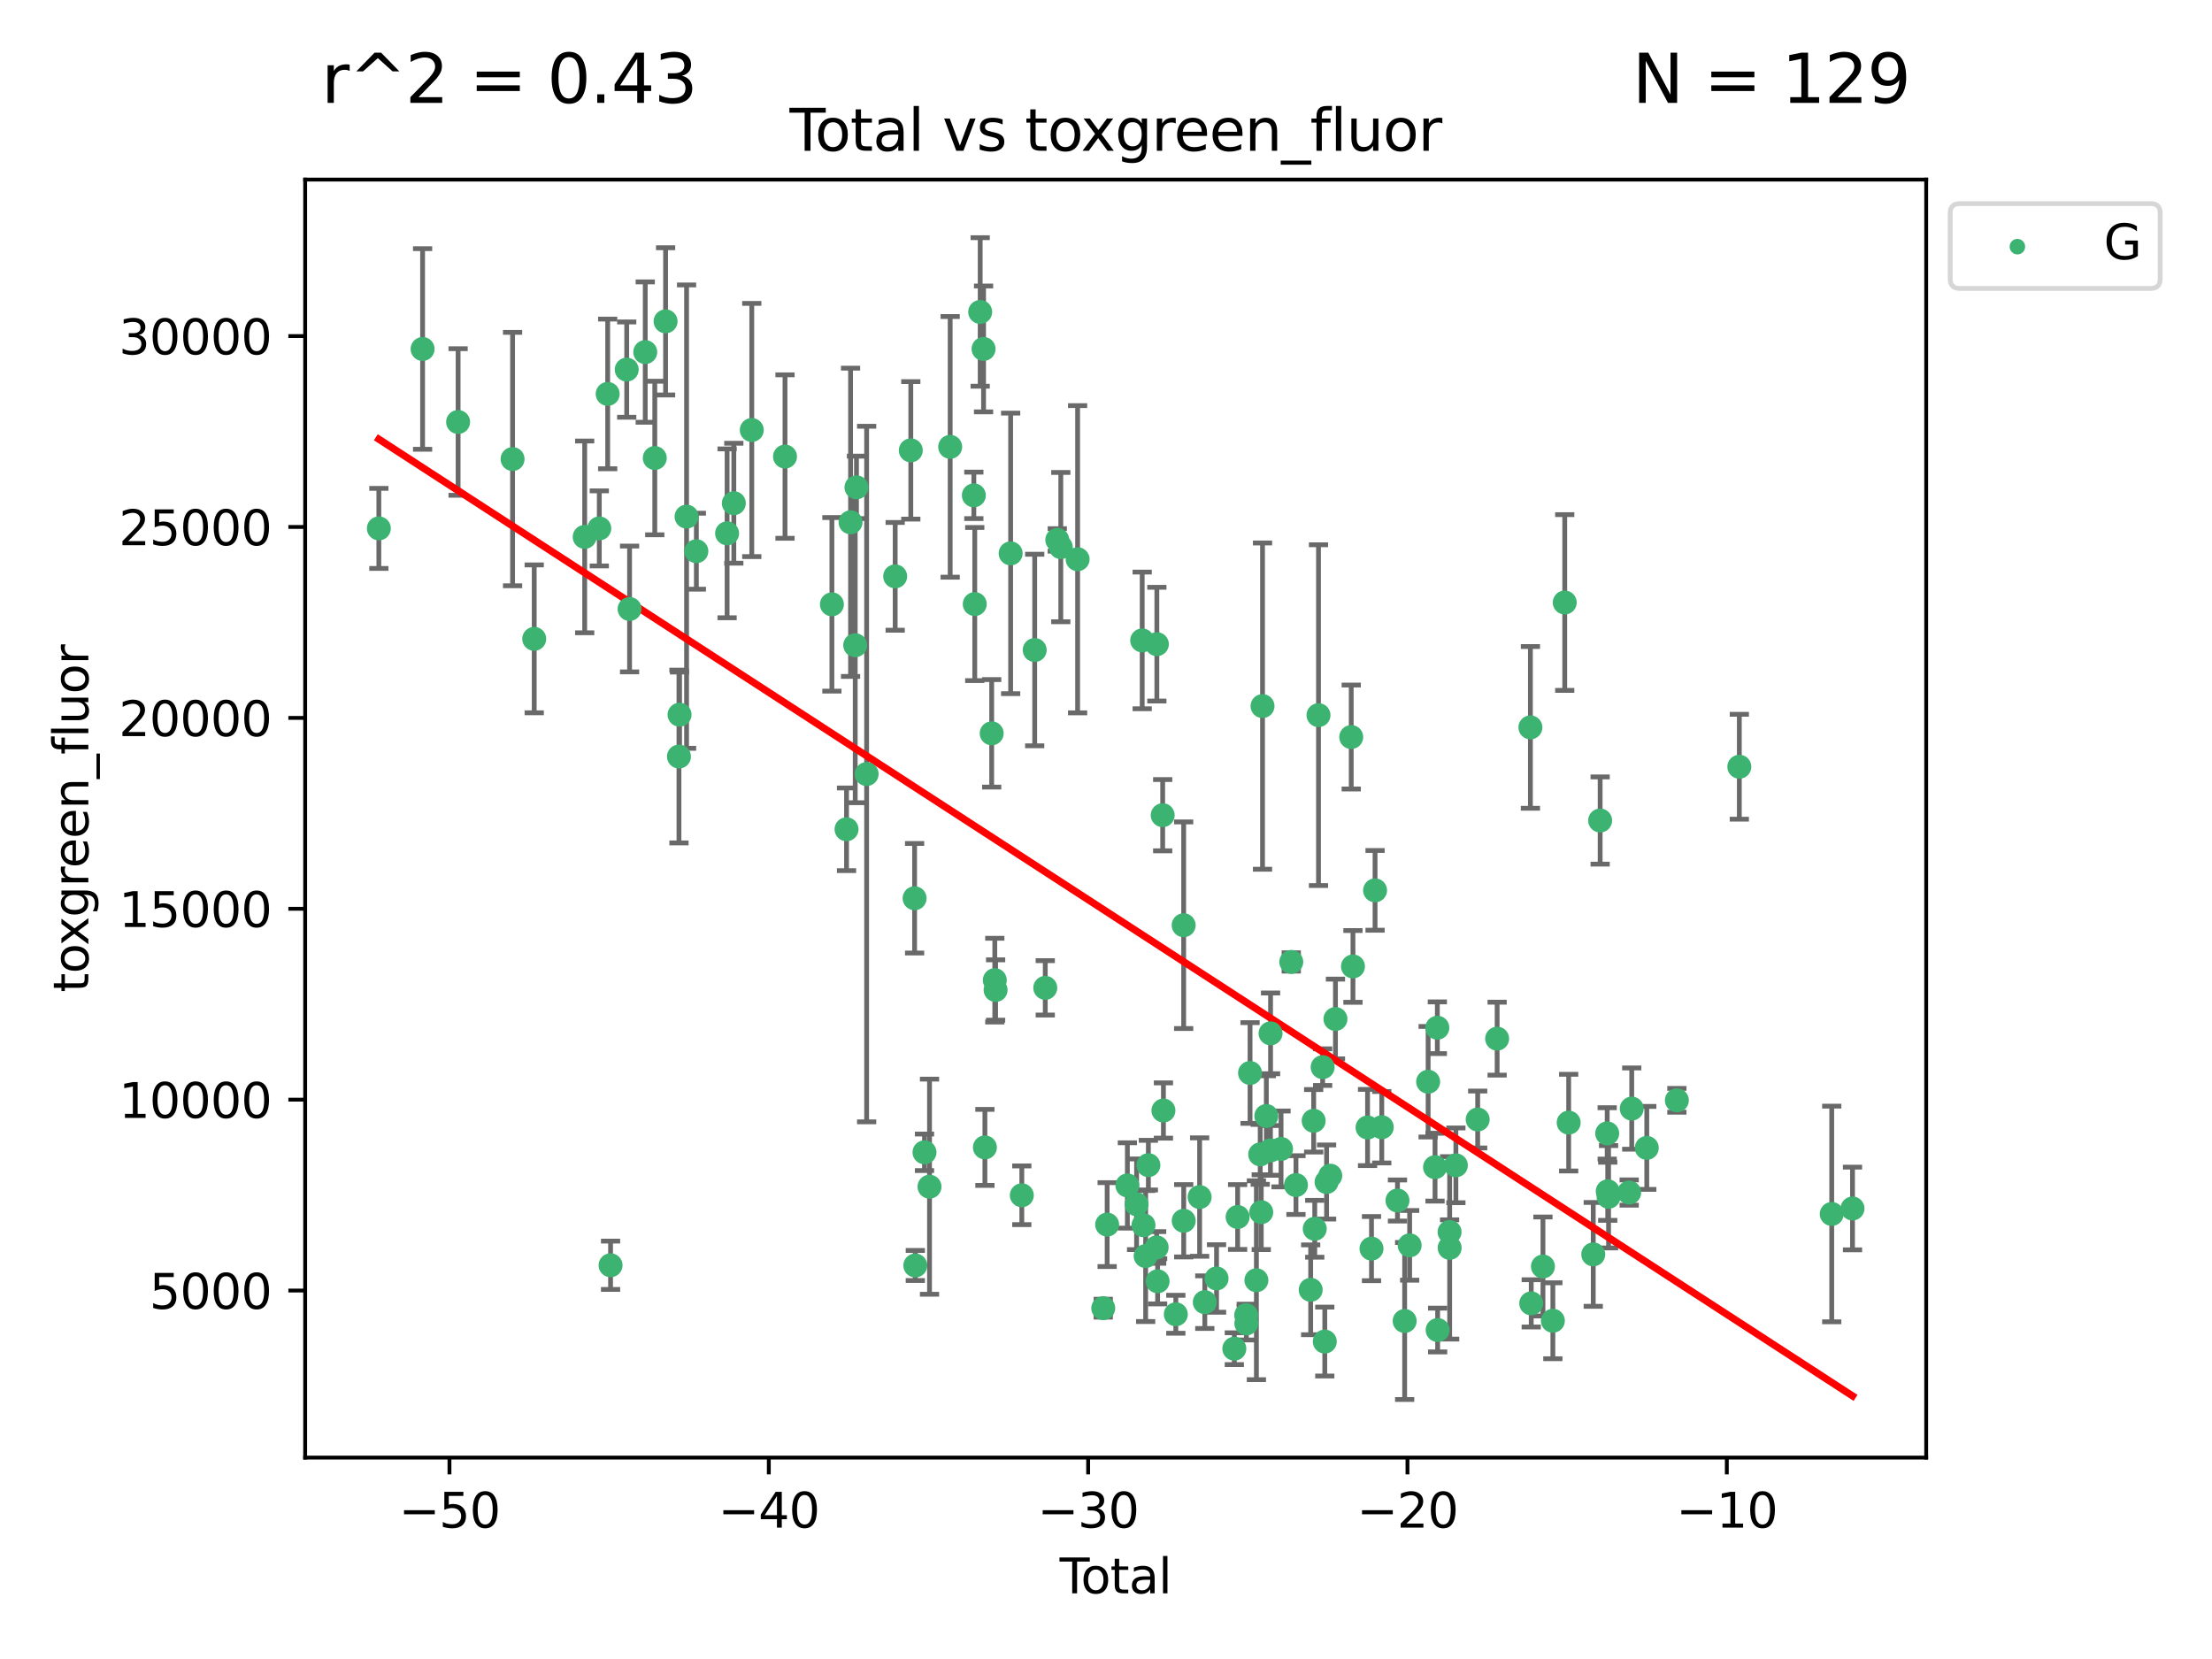 <?xml version="1.0" encoding="utf-8" standalone="no"?>
<!DOCTYPE svg PUBLIC "-//W3C//DTD SVG 1.1//EN"
  "http://www.w3.org/Graphics/SVG/1.1/DTD/svg11.dtd">
<svg xmlns:xlink="http://www.w3.org/1999/xlink" width="460.8pt" height="345.6pt" viewBox="0 0 460.8 345.6" xmlns="http://www.w3.org/2000/svg" version="1.1">
 <defs>
  <style type="text/css">*{stroke-linejoin: round; stroke-linecap: butt}</style>
 </defs>
 <g id="figure_1">
  <g id="patch_1">
   <path d="M 0 345.6 
L 460.8 345.6 
L 460.8 0 
L 0 0 
z
" style="fill: #ffffff"/>
  </g>
  <g id="axes_1">
   <g id="patch_2">
    <path d="M 63.571 303.64 
L 401.26 303.64 
L 401.26 37.411 
L 63.571 37.411 
z
" style="fill: #ffffff"/>
   </g>
   <g id="PathCollection_1">
    <defs>
     <path id="mb81982ded9" d="M 0 1.118 
C 0.297 1.118 0.581 1 0.791 0.791 
C 1 0.581 1.118 0.297 1.118 0 
C 1.118 -0.297 1 -0.581 0.791 -0.791 
C 0.581 -1 0.297 -1.118 0 -1.118 
C -0.297 -1.118 -0.581 -1 -0.791 -0.791 
C -1 -0.581 -1.118 -0.297 -1.118 0 
C -1.118 0.297 -1 0.581 -0.791 0.791 
C -0.581 1 -0.297 1.118 0 1.118 
z
" style="stroke: #3cb371"/>
    </defs>
    <g clip-path="url(#pc7afae8ca9)">
     <use xlink:href="#mb81982ded9" x="78.921" y="110.074" style="fill: #3cb371; stroke: #3cb371"/>
     <use xlink:href="#mb81982ded9" x="88.034" y="72.698" style="fill: #3cb371; stroke: #3cb371"/>
     <use xlink:href="#mb81982ded9" x="95.431" y="87.909" style="fill: #3cb371; stroke: #3cb371"/>
     <use xlink:href="#mb81982ded9" x="106.779" y="95.63" style="fill: #3cb371; stroke: #3cb371"/>
     <use xlink:href="#mb81982ded9" x="111.287" y="133.084" style="fill: #3cb371; stroke: #3cb371"/>
     <use xlink:href="#mb81982ded9" x="121.8" y="111.846" style="fill: #3cb371; stroke: #3cb371"/>
     <use xlink:href="#mb81982ded9" x="124.844" y="110.076" style="fill: #3cb371; stroke: #3cb371"/>
     <use xlink:href="#mb81982ded9" x="126.591" y="82.06" style="fill: #3cb371; stroke: #3cb371"/>
     <use xlink:href="#mb81982ded9" x="127.192" y="263.577" style="fill: #3cb371; stroke: #3cb371"/>
     <use xlink:href="#mb81982ded9" x="130.556" y="76.993" style="fill: #3cb371; stroke: #3cb371"/>
     <use xlink:href="#mb81982ded9" x="131.152" y="126.862" style="fill: #3cb371; stroke: #3cb371"/>
     <use xlink:href="#mb81982ded9" x="134.417" y="73.346" style="fill: #3cb371; stroke: #3cb371"/>
     <use xlink:href="#mb81982ded9" x="136.403" y="95.413" style="fill: #3cb371; stroke: #3cb371"/>
     <use xlink:href="#mb81982ded9" x="138.654" y="66.944" style="fill: #3cb371; stroke: #3cb371"/>
     <use xlink:href="#mb81982ded9" x="141.442" y="157.6" style="fill: #3cb371; stroke: #3cb371"/>
     <use xlink:href="#mb81982ded9" x="141.564" y="148.882" style="fill: #3cb371; stroke: #3cb371"/>
     <use xlink:href="#mb81982ded9" x="143.025" y="107.623" style="fill: #3cb371; stroke: #3cb371"/>
     <use xlink:href="#mb81982ded9" x="145.066" y="114.828" style="fill: #3cb371; stroke: #3cb371"/>
     <use xlink:href="#mb81982ded9" x="151.469" y="111.104" style="fill: #3cb371; stroke: #3cb371"/>
     <use xlink:href="#mb81982ded9" x="152.868" y="104.829" style="fill: #3cb371; stroke: #3cb371"/>
     <use xlink:href="#mb81982ded9" x="156.61" y="89.577" style="fill: #3cb371; stroke: #3cb371"/>
     <use xlink:href="#mb81982ded9" x="163.533" y="95.112" style="fill: #3cb371; stroke: #3cb371"/>
     <use xlink:href="#mb81982ded9" x="173.299" y="125.895" style="fill: #3cb371; stroke: #3cb371"/>
     <use xlink:href="#mb81982ded9" x="176.348" y="172.753" style="fill: #3cb371; stroke: #3cb371"/>
     <use xlink:href="#mb81982ded9" x="177.187" y="108.804" style="fill: #3cb371; stroke: #3cb371"/>
     <use xlink:href="#mb81982ded9" x="178.157" y="134.412" style="fill: #3cb371; stroke: #3cb371"/>
     <use xlink:href="#mb81982ded9" x="178.418" y="101.527" style="fill: #3cb371; stroke: #3cb371"/>
     <use xlink:href="#mb81982ded9" x="180.535" y="161.249" style="fill: #3cb371; stroke: #3cb371"/>
     <use xlink:href="#mb81982ded9" x="186.483" y="120.063" style="fill: #3cb371; stroke: #3cb371"/>
     <use xlink:href="#mb81982ded9" x="189.737" y="93.821" style="fill: #3cb371; stroke: #3cb371"/>
     <use xlink:href="#mb81982ded9" x="190.527" y="187.125" style="fill: #3cb371; stroke: #3cb371"/>
     <use xlink:href="#mb81982ded9" x="190.676" y="263.623" style="fill: #3cb371; stroke: #3cb371"/>
     <use xlink:href="#mb81982ded9" x="192.59" y="240.046" style="fill: #3cb371; stroke: #3cb371"/>
     <use xlink:href="#mb81982ded9" x="193.635" y="247.209" style="fill: #3cb371; stroke: #3cb371"/>
     <use xlink:href="#mb81982ded9" x="197.939" y="93.09" style="fill: #3cb371; stroke: #3cb371"/>
     <use xlink:href="#mb81982ded9" x="202.868" y="103.191" style="fill: #3cb371; stroke: #3cb371"/>
     <use xlink:href="#mb81982ded9" x="203.06" y="125.836" style="fill: #3cb371; stroke: #3cb371"/>
     <use xlink:href="#mb81982ded9" x="204.192" y="64.985" style="fill: #3cb371; stroke: #3cb371"/>
     <use xlink:href="#mb81982ded9" x="204.894" y="72.689" style="fill: #3cb371; stroke: #3cb371"/>
     <use xlink:href="#mb81982ded9" x="205.174" y="239.025" style="fill: #3cb371; stroke: #3cb371"/>
     <use xlink:href="#mb81982ded9" x="206.587" y="152.767" style="fill: #3cb371; stroke: #3cb371"/>
     <use xlink:href="#mb81982ded9" x="207.235" y="204.181" style="fill: #3cb371; stroke: #3cb371"/>
     <use xlink:href="#mb81982ded9" x="207.402" y="206.232" style="fill: #3cb371; stroke: #3cb371"/>
     <use xlink:href="#mb81982ded9" x="210.536" y="115.28" style="fill: #3cb371; stroke: #3cb371"/>
     <use xlink:href="#mb81982ded9" x="212.862" y="248.998" style="fill: #3cb371; stroke: #3cb371"/>
     <use xlink:href="#mb81982ded9" x="215.547" y="135.41" style="fill: #3cb371; stroke: #3cb371"/>
     <use xlink:href="#mb81982ded9" x="217.748" y="205.788" style="fill: #3cb371; stroke: #3cb371"/>
     <use xlink:href="#mb81982ded9" x="220.251" y="112.471" style="fill: #3cb371; stroke: #3cb371"/>
     <use xlink:href="#mb81982ded9" x="220.984" y="113.97" style="fill: #3cb371; stroke: #3cb371"/>
     <use xlink:href="#mb81982ded9" x="224.488" y="116.499" style="fill: #3cb371; stroke: #3cb371"/>
     <use xlink:href="#mb81982ded9" x="229.827" y="272.516" style="fill: #3cb371; stroke: #3cb371"/>
     <use xlink:href="#mb81982ded9" x="230.639" y="255.106" style="fill: #3cb371; stroke: #3cb371"/>
     <use xlink:href="#mb81982ded9" x="234.853" y="246.948" style="fill: #3cb371; stroke: #3cb371"/>
     <use xlink:href="#mb81982ded9" x="236.771" y="250.872" style="fill: #3cb371; stroke: #3cb371"/>
     <use xlink:href="#mb81982ded9" x="237.939" y="133.409" style="fill: #3cb371; stroke: #3cb371"/>
     <use xlink:href="#mb81982ded9" x="238.211" y="255.234" style="fill: #3cb371; stroke: #3cb371"/>
     <use xlink:href="#mb81982ded9" x="238.66" y="261.655" style="fill: #3cb371; stroke: #3cb371"/>
     <use xlink:href="#mb81982ded9" x="239.227" y="242.725" style="fill: #3cb371; stroke: #3cb371"/>
     <use xlink:href="#mb81982ded9" x="240.951" y="259.862" style="fill: #3cb371; stroke: #3cb371"/>
     <use xlink:href="#mb81982ded9" x="240.994" y="134.191" style="fill: #3cb371; stroke: #3cb371"/>
     <use xlink:href="#mb81982ded9" x="241.154" y="266.917" style="fill: #3cb371; stroke: #3cb371"/>
     <use xlink:href="#mb81982ded9" x="242.209" y="169.818" style="fill: #3cb371; stroke: #3cb371"/>
     <use xlink:href="#mb81982ded9" x="242.364" y="231.34" style="fill: #3cb371; stroke: #3cb371"/>
     <use xlink:href="#mb81982ded9" x="244.944" y="273.788" style="fill: #3cb371; stroke: #3cb371"/>
     <use xlink:href="#mb81982ded9" x="246.579" y="192.741" style="fill: #3cb371; stroke: #3cb371"/>
     <use xlink:href="#mb81982ded9" x="246.589" y="254.31" style="fill: #3cb371; stroke: #3cb371"/>
     <use xlink:href="#mb81982ded9" x="249.904" y="249.369" style="fill: #3cb371; stroke: #3cb371"/>
     <use xlink:href="#mb81982ded9" x="250.982" y="271.263" style="fill: #3cb371; stroke: #3cb371"/>
     <use xlink:href="#mb81982ded9" x="253.43" y="266.326" style="fill: #3cb371; stroke: #3cb371"/>
     <use xlink:href="#mb81982ded9" x="257.133" y="280.956" style="fill: #3cb371; stroke: #3cb371"/>
     <use xlink:href="#mb81982ded9" x="257.82" y="253.524" style="fill: #3cb371; stroke: #3cb371"/>
     <use xlink:href="#mb81982ded9" x="259.608" y="273.977" style="fill: #3cb371; stroke: #3cb371"/>
     <use xlink:href="#mb81982ded9" x="259.636" y="275.699" style="fill: #3cb371; stroke: #3cb371"/>
     <use xlink:href="#mb81982ded9" x="260.408" y="223.522" style="fill: #3cb371; stroke: #3cb371"/>
     <use xlink:href="#mb81982ded9" x="261.731" y="266.697" style="fill: #3cb371; stroke: #3cb371"/>
     <use xlink:href="#mb81982ded9" x="262.525" y="240.479" style="fill: #3cb371; stroke: #3cb371"/>
     <use xlink:href="#mb81982ded9" x="262.741" y="252.52" style="fill: #3cb371; stroke: #3cb371"/>
     <use xlink:href="#mb81982ded9" x="263.007" y="147.093" style="fill: #3cb371; stroke: #3cb371"/>
     <use xlink:href="#mb81982ded9" x="263.801" y="232.481" style="fill: #3cb371; stroke: #3cb371"/>
     <use xlink:href="#mb81982ded9" x="264.655" y="239.652" style="fill: #3cb371; stroke: #3cb371"/>
     <use xlink:href="#mb81982ded9" x="264.68" y="215.268" style="fill: #3cb371; stroke: #3cb371"/>
     <use xlink:href="#mb81982ded9" x="266.864" y="239.347" style="fill: #3cb371; stroke: #3cb371"/>
     <use xlink:href="#mb81982ded9" x="268.995" y="200.389" style="fill: #3cb371; stroke: #3cb371"/>
     <use xlink:href="#mb81982ded9" x="269.974" y="246.872" style="fill: #3cb371; stroke: #3cb371"/>
     <use xlink:href="#mb81982ded9" x="273.038" y="268.692" style="fill: #3cb371; stroke: #3cb371"/>
     <use xlink:href="#mb81982ded9" x="273.661" y="233.481" style="fill: #3cb371; stroke: #3cb371"/>
     <use xlink:href="#mb81982ded9" x="273.885" y="255.979" style="fill: #3cb371; stroke: #3cb371"/>
     <use xlink:href="#mb81982ded9" x="274.666" y="148.977" style="fill: #3cb371; stroke: #3cb371"/>
     <use xlink:href="#mb81982ded9" x="275.53" y="222.306" style="fill: #3cb371; stroke: #3cb371"/>
     <use xlink:href="#mb81982ded9" x="275.977" y="279.474" style="fill: #3cb371; stroke: #3cb371"/>
     <use xlink:href="#mb81982ded9" x="276.351" y="246.235" style="fill: #3cb371; stroke: #3cb371"/>
     <use xlink:href="#mb81982ded9" x="277.118" y="244.916" style="fill: #3cb371; stroke: #3cb371"/>
     <use xlink:href="#mb81982ded9" x="278.2" y="212.273" style="fill: #3cb371; stroke: #3cb371"/>
     <use xlink:href="#mb81982ded9" x="281.485" y="153.538" style="fill: #3cb371; stroke: #3cb371"/>
     <use xlink:href="#mb81982ded9" x="281.846" y="201.325" style="fill: #3cb371; stroke: #3cb371"/>
     <use xlink:href="#mb81982ded9" x="284.888" y="234.879" style="fill: #3cb371; stroke: #3cb371"/>
     <use xlink:href="#mb81982ded9" x="285.709" y="260.109" style="fill: #3cb371; stroke: #3cb371"/>
     <use xlink:href="#mb81982ded9" x="286.452" y="185.479" style="fill: #3cb371; stroke: #3cb371"/>
     <use xlink:href="#mb81982ded9" x="287.849" y="234.823" style="fill: #3cb371; stroke: #3cb371"/>
     <use xlink:href="#mb81982ded9" x="291.12" y="250.086" style="fill: #3cb371; stroke: #3cb371"/>
     <use xlink:href="#mb81982ded9" x="292.616" y="275.187" style="fill: #3cb371; stroke: #3cb371"/>
     <use xlink:href="#mb81982ded9" x="293.657" y="259.427" style="fill: #3cb371; stroke: #3cb371"/>
     <use xlink:href="#mb81982ded9" x="297.507" y="225.345" style="fill: #3cb371; stroke: #3cb371"/>
     <use xlink:href="#mb81982ded9" x="298.946" y="243.143" style="fill: #3cb371; stroke: #3cb371"/>
     <use xlink:href="#mb81982ded9" x="299.425" y="214.095" style="fill: #3cb371; stroke: #3cb371"/>
     <use xlink:href="#mb81982ded9" x="299.487" y="277.071" style="fill: #3cb371; stroke: #3cb371"/>
     <use xlink:href="#mb81982ded9" x="301.976" y="256.643" style="fill: #3cb371; stroke: #3cb371"/>
     <use xlink:href="#mb81982ded9" x="301.99" y="259.954" style="fill: #3cb371; stroke: #3cb371"/>
     <use xlink:href="#mb81982ded9" x="303.287" y="242.762" style="fill: #3cb371; stroke: #3cb371"/>
     <use xlink:href="#mb81982ded9" x="307.829" y="233.214" style="fill: #3cb371; stroke: #3cb371"/>
     <use xlink:href="#mb81982ded9" x="311.88" y="216.371" style="fill: #3cb371; stroke: #3cb371"/>
     <use xlink:href="#mb81982ded9" x="318.814" y="151.527" style="fill: #3cb371; stroke: #3cb371"/>
     <use xlink:href="#mb81982ded9" x="318.983" y="271.516" style="fill: #3cb371; stroke: #3cb371"/>
     <use xlink:href="#mb81982ded9" x="321.424" y="263.832" style="fill: #3cb371; stroke: #3cb371"/>
     <use xlink:href="#mb81982ded9" x="323.49" y="275.135" style="fill: #3cb371; stroke: #3cb371"/>
     <use xlink:href="#mb81982ded9" x="325.963" y="125.513" style="fill: #3cb371; stroke: #3cb371"/>
     <use xlink:href="#mb81982ded9" x="326.783" y="233.862" style="fill: #3cb371; stroke: #3cb371"/>
     <use xlink:href="#mb81982ded9" x="331.904" y="261.313" style="fill: #3cb371; stroke: #3cb371"/>
     <use xlink:href="#mb81982ded9" x="333.34" y="170.93" style="fill: #3cb371; stroke: #3cb371"/>
     <use xlink:href="#mb81982ded9" x="334.808" y="236.105" style="fill: #3cb371; stroke: #3cb371"/>
     <use xlink:href="#mb81982ded9" x="334.921" y="248.166" style="fill: #3cb371; stroke: #3cb371"/>
     <use xlink:href="#mb81982ded9" x="335.094" y="249.308" style="fill: #3cb371; stroke: #3cb371"/>
     <use xlink:href="#mb81982ded9" x="339.39" y="248.43" style="fill: #3cb371; stroke: #3cb371"/>
     <use xlink:href="#mb81982ded9" x="339.921" y="230.939" style="fill: #3cb371; stroke: #3cb371"/>
     <use xlink:href="#mb81982ded9" x="343.055" y="239.126" style="fill: #3cb371; stroke: #3cb371"/>
     <use xlink:href="#mb81982ded9" x="349.323" y="229.213" style="fill: #3cb371; stroke: #3cb371"/>
     <use xlink:href="#mb81982ded9" x="362.334" y="159.725" style="fill: #3cb371; stroke: #3cb371"/>
     <use xlink:href="#mb81982ded9" x="381.585" y="252.891" style="fill: #3cb371; stroke: #3cb371"/>
     <use xlink:href="#mb81982ded9" x="385.911" y="251.751" style="fill: #3cb371; stroke: #3cb371"/>
    </g>
   </g>
   <g id="matplotlib.axis_1">
    <g id="xtick_1">
     <g id="line2d_1">
      <defs>
       <path id="mcaae3ff369" d="M 0 0 
L 0 3.5 
" style="stroke: #000000; stroke-width: 0.8"/>
      </defs>
      <g>
       <use xlink:href="#mcaae3ff369" x="93.632" y="303.64" style="stroke: #000000; stroke-width: 0.8"/>
      </g>
     </g>
     <g id="text_1">
      <!-- −50 -->
      <g transform="translate(83.08 318.238)scale(0.1 -0.1)">
       <defs>
        <path id="DejaVuSans-2212" d="M 678 2272 
L 4684 2272 
L 4684 1741 
L 678 1741 
L 678 2272 
z
" transform="scale(0.016)"/>
        <path id="DejaVuSans-35" d="M 691 4666 
L 3169 4666 
L 3169 4134 
L 1269 4134 
L 1269 2991 
Q 1406 3038 1543 3061 
Q 1681 3084 1819 3084 
Q 2600 3084 3056 2656 
Q 3513 2228 3513 1497 
Q 3513 744 3044 326 
Q 2575 -91 1722 -91 
Q 1428 -91 1123 -41 
Q 819 9 494 109 
L 494 744 
Q 775 591 1075 516 
Q 1375 441 1709 441 
Q 2250 441 2565 725 
Q 2881 1009 2881 1497 
Q 2881 1984 2565 2268 
Q 2250 2553 1709 2553 
Q 1456 2553 1204 2497 
Q 953 2441 691 2322 
L 691 4666 
z
" transform="scale(0.016)"/>
        <path id="DejaVuSans-30" d="M 2034 4250 
Q 1547 4250 1301 3770 
Q 1056 3291 1056 2328 
Q 1056 1369 1301 889 
Q 1547 409 2034 409 
Q 2525 409 2770 889 
Q 3016 1369 3016 2328 
Q 3016 3291 2770 3770 
Q 2525 4250 2034 4250 
z
M 2034 4750 
Q 2819 4750 3233 4129 
Q 3647 3509 3647 2328 
Q 3647 1150 3233 529 
Q 2819 -91 2034 -91 
Q 1250 -91 836 529 
Q 422 1150 422 2328 
Q 422 3509 836 4129 
Q 1250 4750 2034 4750 
z
" transform="scale(0.016)"/>
       </defs>
       <use xlink:href="#DejaVuSans-2212"/>
       <use xlink:href="#DejaVuSans-35" x="83.789"/>
       <use xlink:href="#DejaVuSans-30" x="147.412"/>
      </g>
     </g>
    </g>
    <g id="xtick_2">
     <g id="line2d_2">
      <g>
       <use xlink:href="#mcaae3ff369" x="160.156" y="303.64" style="stroke: #000000; stroke-width: 0.8"/>
      </g>
     </g>
     <g id="text_2">
      <!-- −40 -->
      <g transform="translate(149.604 318.238)scale(0.1 -0.1)">
       <defs>
        <path id="DejaVuSans-34" d="M 2419 4116 
L 825 1625 
L 2419 1625 
L 2419 4116 
z
M 2253 4666 
L 3047 4666 
L 3047 1625 
L 3713 1625 
L 3713 1100 
L 3047 1100 
L 3047 0 
L 2419 0 
L 2419 1100 
L 313 1100 
L 313 1709 
L 2253 4666 
z
" transform="scale(0.016)"/>
       </defs>
       <use xlink:href="#DejaVuSans-2212"/>
       <use xlink:href="#DejaVuSans-34" x="83.789"/>
       <use xlink:href="#DejaVuSans-30" x="147.412"/>
      </g>
     </g>
    </g>
    <g id="xtick_3">
     <g id="line2d_3">
      <g>
       <use xlink:href="#mcaae3ff369" x="226.68" y="303.64" style="stroke: #000000; stroke-width: 0.8"/>
      </g>
     </g>
     <g id="text_3">
      <!-- −30 -->
      <g transform="translate(216.127 318.238)scale(0.1 -0.1)">
       <defs>
        <path id="DejaVuSans-33" d="M 2597 2516 
Q 3050 2419 3304 2112 
Q 3559 1806 3559 1356 
Q 3559 666 3084 287 
Q 2609 -91 1734 -91 
Q 1441 -91 1130 -33 
Q 819 25 488 141 
L 488 750 
Q 750 597 1062 519 
Q 1375 441 1716 441 
Q 2309 441 2620 675 
Q 2931 909 2931 1356 
Q 2931 1769 2642 2001 
Q 2353 2234 1838 2234 
L 1294 2234 
L 1294 2753 
L 1863 2753 
Q 2328 2753 2575 2939 
Q 2822 3125 2822 3475 
Q 2822 3834 2567 4026 
Q 2313 4219 1838 4219 
Q 1578 4219 1281 4162 
Q 984 4106 628 3988 
L 628 4550 
Q 988 4650 1302 4700 
Q 1616 4750 1894 4750 
Q 2613 4750 3031 4423 
Q 3450 4097 3450 3541 
Q 3450 3153 3228 2886 
Q 3006 2619 2597 2516 
z
" transform="scale(0.016)"/>
       </defs>
       <use xlink:href="#DejaVuSans-2212"/>
       <use xlink:href="#DejaVuSans-33" x="83.789"/>
       <use xlink:href="#DejaVuSans-30" x="147.412"/>
      </g>
     </g>
    </g>
    <g id="xtick_4">
     <g id="line2d_4">
      <g>
       <use xlink:href="#mcaae3ff369" x="293.203" y="303.64" style="stroke: #000000; stroke-width: 0.8"/>
      </g>
     </g>
     <g id="text_4">
      <!-- −20 -->
      <g transform="translate(282.651 318.238)scale(0.1 -0.1)">
       <defs>
        <path id="DejaVuSans-32" d="M 1228 531 
L 3431 531 
L 3431 0 
L 469 0 
L 469 531 
Q 828 903 1448 1529 
Q 2069 2156 2228 2338 
Q 2531 2678 2651 2914 
Q 2772 3150 2772 3378 
Q 2772 3750 2511 3984 
Q 2250 4219 1831 4219 
Q 1534 4219 1204 4116 
Q 875 4013 500 3803 
L 500 4441 
Q 881 4594 1212 4672 
Q 1544 4750 1819 4750 
Q 2544 4750 2975 4387 
Q 3406 4025 3406 3419 
Q 3406 3131 3298 2873 
Q 3191 2616 2906 2266 
Q 2828 2175 2409 1742 
Q 1991 1309 1228 531 
z
" transform="scale(0.016)"/>
       </defs>
       <use xlink:href="#DejaVuSans-2212"/>
       <use xlink:href="#DejaVuSans-32" x="83.789"/>
       <use xlink:href="#DejaVuSans-30" x="147.412"/>
      </g>
     </g>
    </g>
    <g id="xtick_5">
     <g id="line2d_5">
      <g>
       <use xlink:href="#mcaae3ff369" x="359.727" y="303.64" style="stroke: #000000; stroke-width: 0.8"/>
      </g>
     </g>
     <g id="text_5">
      <!-- −10 -->
      <g transform="translate(349.174 318.238)scale(0.1 -0.1)">
       <defs>
        <path id="DejaVuSans-31" d="M 794 531 
L 1825 531 
L 1825 4091 
L 703 3866 
L 703 4441 
L 1819 4666 
L 2450 4666 
L 2450 531 
L 3481 531 
L 3481 0 
L 794 0 
L 794 531 
z
" transform="scale(0.016)"/>
       </defs>
       <use xlink:href="#DejaVuSans-2212"/>
       <use xlink:href="#DejaVuSans-31" x="83.789"/>
       <use xlink:href="#DejaVuSans-30" x="147.412"/>
      </g>
     </g>
    </g>
    <g id="text_6">
     <!-- Total -->
     <g transform="translate(220.739 331.917)scale(0.1 -0.1)">
      <defs>
       <path id="DejaVuSans-54" d="M -19 4666 
L 3928 4666 
L 3928 4134 
L 2272 4134 
L 2272 0 
L 1638 0 
L 1638 4134 
L -19 4134 
L -19 4666 
z
" transform="scale(0.016)"/>
       <path id="DejaVuSans-6f" d="M 1959 3097 
Q 1497 3097 1228 2736 
Q 959 2375 959 1747 
Q 959 1119 1226 758 
Q 1494 397 1959 397 
Q 2419 397 2687 759 
Q 2956 1122 2956 1747 
Q 2956 2369 2687 2733 
Q 2419 3097 1959 3097 
z
M 1959 3584 
Q 2709 3584 3137 3096 
Q 3566 2609 3566 1747 
Q 3566 888 3137 398 
Q 2709 -91 1959 -91 
Q 1206 -91 779 398 
Q 353 888 353 1747 
Q 353 2609 779 3096 
Q 1206 3584 1959 3584 
z
" transform="scale(0.016)"/>
       <path id="DejaVuSans-74" d="M 1172 4494 
L 1172 3500 
L 2356 3500 
L 2356 3053 
L 1172 3053 
L 1172 1153 
Q 1172 725 1289 603 
Q 1406 481 1766 481 
L 2356 481 
L 2356 0 
L 1766 0 
Q 1100 0 847 248 
Q 594 497 594 1153 
L 594 3053 
L 172 3053 
L 172 3500 
L 594 3500 
L 594 4494 
L 1172 4494 
z
" transform="scale(0.016)"/>
       <path id="DejaVuSans-61" d="M 2194 1759 
Q 1497 1759 1228 1600 
Q 959 1441 959 1056 
Q 959 750 1161 570 
Q 1363 391 1709 391 
Q 2188 391 2477 730 
Q 2766 1069 2766 1631 
L 2766 1759 
L 2194 1759 
z
M 3341 1997 
L 3341 0 
L 2766 0 
L 2766 531 
Q 2569 213 2275 61 
Q 1981 -91 1556 -91 
Q 1019 -91 701 211 
Q 384 513 384 1019 
Q 384 1609 779 1909 
Q 1175 2209 1959 2209 
L 2766 2209 
L 2766 2266 
Q 2766 2663 2505 2880 
Q 2244 3097 1772 3097 
Q 1472 3097 1187 3025 
Q 903 2953 641 2809 
L 641 3341 
Q 956 3463 1253 3523 
Q 1550 3584 1831 3584 
Q 2591 3584 2966 3190 
Q 3341 2797 3341 1997 
z
" transform="scale(0.016)"/>
       <path id="DejaVuSans-6c" d="M 603 4863 
L 1178 4863 
L 1178 0 
L 603 0 
L 603 4863 
z
" transform="scale(0.016)"/>
      </defs>
      <use xlink:href="#DejaVuSans-54"/>
      <use xlink:href="#DejaVuSans-6f" x="44.084"/>
      <use xlink:href="#DejaVuSans-74" x="105.266"/>
      <use xlink:href="#DejaVuSans-61" x="144.475"/>
      <use xlink:href="#DejaVuSans-6c" x="205.754"/>
     </g>
    </g>
   </g>
   <g id="matplotlib.axis_2">
    <g id="ytick_1">
     <g id="line2d_6">
      <defs>
       <path id="m0d6c644ae8" d="M 0 0 
L -3.5 0 
" style="stroke: #000000; stroke-width: 0.8"/>
      </defs>
      <g>
       <use xlink:href="#m0d6c644ae8" x="63.571" y="268.846" style="stroke: #000000; stroke-width: 0.8"/>
      </g>
     </g>
     <g id="text_7">
      <!-- 5000 -->
      <g transform="translate(31.121 272.645)scale(0.1 -0.1)">
       <use xlink:href="#DejaVuSans-35"/>
       <use xlink:href="#DejaVuSans-30" x="63.623"/>
       <use xlink:href="#DejaVuSans-30" x="127.246"/>
       <use xlink:href="#DejaVuSans-30" x="190.869"/>
      </g>
     </g>
    </g>
    <g id="ytick_2">
     <g id="line2d_7">
      <g>
       <use xlink:href="#m0d6c644ae8" x="63.571" y="229.08" style="stroke: #000000; stroke-width: 0.8"/>
      </g>
     </g>
     <g id="text_8">
      <!-- 10000 -->
      <g transform="translate(24.759 232.879)scale(0.1 -0.1)">
       <use xlink:href="#DejaVuSans-31"/>
       <use xlink:href="#DejaVuSans-30" x="63.623"/>
       <use xlink:href="#DejaVuSans-30" x="127.246"/>
       <use xlink:href="#DejaVuSans-30" x="190.869"/>
       <use xlink:href="#DejaVuSans-30" x="254.492"/>
      </g>
     </g>
    </g>
    <g id="ytick_3">
     <g id="line2d_8">
      <g>
       <use xlink:href="#m0d6c644ae8" x="63.571" y="189.313" style="stroke: #000000; stroke-width: 0.8"/>
      </g>
     </g>
     <g id="text_9">
      <!-- 15000 -->
      <g transform="translate(24.759 193.112)scale(0.1 -0.1)">
       <use xlink:href="#DejaVuSans-31"/>
       <use xlink:href="#DejaVuSans-35" x="63.623"/>
       <use xlink:href="#DejaVuSans-30" x="127.246"/>
       <use xlink:href="#DejaVuSans-30" x="190.869"/>
       <use xlink:href="#DejaVuSans-30" x="254.492"/>
      </g>
     </g>
    </g>
    <g id="ytick_4">
     <g id="line2d_9">
      <g>
       <use xlink:href="#m0d6c644ae8" x="63.571" y="149.547" style="stroke: #000000; stroke-width: 0.8"/>
      </g>
     </g>
     <g id="text_10">
      <!-- 20000 -->
      <g transform="translate(24.759 153.346)scale(0.1 -0.1)">
       <use xlink:href="#DejaVuSans-32"/>
       <use xlink:href="#DejaVuSans-30" x="63.623"/>
       <use xlink:href="#DejaVuSans-30" x="127.246"/>
       <use xlink:href="#DejaVuSans-30" x="190.869"/>
       <use xlink:href="#DejaVuSans-30" x="254.492"/>
      </g>
     </g>
    </g>
    <g id="ytick_5">
     <g id="line2d_10">
      <g>
       <use xlink:href="#m0d6c644ae8" x="63.571" y="109.78" style="stroke: #000000; stroke-width: 0.8"/>
      </g>
     </g>
     <g id="text_11">
      <!-- 25000 -->
      <g transform="translate(24.759 113.579)scale(0.1 -0.1)">
       <use xlink:href="#DejaVuSans-32"/>
       <use xlink:href="#DejaVuSans-35" x="63.623"/>
       <use xlink:href="#DejaVuSans-30" x="127.246"/>
       <use xlink:href="#DejaVuSans-30" x="190.869"/>
       <use xlink:href="#DejaVuSans-30" x="254.492"/>
      </g>
     </g>
    </g>
    <g id="ytick_6">
     <g id="line2d_11">
      <g>
       <use xlink:href="#m0d6c644ae8" x="63.571" y="70.014" style="stroke: #000000; stroke-width: 0.8"/>
      </g>
     </g>
     <g id="text_12">
      <!-- 30000 -->
      <g transform="translate(24.759 73.813)scale(0.1 -0.1)">
       <use xlink:href="#DejaVuSans-33"/>
       <use xlink:href="#DejaVuSans-30" x="63.623"/>
       <use xlink:href="#DejaVuSans-30" x="127.246"/>
       <use xlink:href="#DejaVuSans-30" x="190.869"/>
       <use xlink:href="#DejaVuSans-30" x="254.492"/>
      </g>
     </g>
    </g>
    <g id="text_13">
     <!-- toxgreen_fluor -->
     <g transform="translate(18.401 206.72)rotate(-90)scale(0.1 -0.1)">
      <defs>
       <path id="DejaVuSans-78" d="M 3513 3500 
L 2247 1797 
L 3578 0 
L 2900 0 
L 1881 1375 
L 863 0 
L 184 0 
L 1544 1831 
L 300 3500 
L 978 3500 
L 1906 2253 
L 2834 3500 
L 3513 3500 
z
" transform="scale(0.016)"/>
       <path id="DejaVuSans-67" d="M 2906 1791 
Q 2906 2416 2648 2759 
Q 2391 3103 1925 3103 
Q 1463 3103 1205 2759 
Q 947 2416 947 1791 
Q 947 1169 1205 825 
Q 1463 481 1925 481 
Q 2391 481 2648 825 
Q 2906 1169 2906 1791 
z
M 3481 434 
Q 3481 -459 3084 -895 
Q 2688 -1331 1869 -1331 
Q 1566 -1331 1297 -1286 
Q 1028 -1241 775 -1147 
L 775 -588 
Q 1028 -725 1275 -790 
Q 1522 -856 1778 -856 
Q 2344 -856 2625 -561 
Q 2906 -266 2906 331 
L 2906 616 
Q 2728 306 2450 153 
Q 2172 0 1784 0 
Q 1141 0 747 490 
Q 353 981 353 1791 
Q 353 2603 747 3093 
Q 1141 3584 1784 3584 
Q 2172 3584 2450 3431 
Q 2728 3278 2906 2969 
L 2906 3500 
L 3481 3500 
L 3481 434 
z
" transform="scale(0.016)"/>
       <path id="DejaVuSans-72" d="M 2631 2963 
Q 2534 3019 2420 3045 
Q 2306 3072 2169 3072 
Q 1681 3072 1420 2755 
Q 1159 2438 1159 1844 
L 1159 0 
L 581 0 
L 581 3500 
L 1159 3500 
L 1159 2956 
Q 1341 3275 1631 3429 
Q 1922 3584 2338 3584 
Q 2397 3584 2469 3576 
Q 2541 3569 2628 3553 
L 2631 2963 
z
" transform="scale(0.016)"/>
       <path id="DejaVuSans-65" d="M 3597 1894 
L 3597 1613 
L 953 1613 
Q 991 1019 1311 708 
Q 1631 397 2203 397 
Q 2534 397 2845 478 
Q 3156 559 3463 722 
L 3463 178 
Q 3153 47 2828 -22 
Q 2503 -91 2169 -91 
Q 1331 -91 842 396 
Q 353 884 353 1716 
Q 353 2575 817 3079 
Q 1281 3584 2069 3584 
Q 2775 3584 3186 3129 
Q 3597 2675 3597 1894 
z
M 3022 2063 
Q 3016 2534 2758 2815 
Q 2500 3097 2075 3097 
Q 1594 3097 1305 2825 
Q 1016 2553 972 2059 
L 3022 2063 
z
" transform="scale(0.016)"/>
       <path id="DejaVuSans-6e" d="M 3513 2113 
L 3513 0 
L 2938 0 
L 2938 2094 
Q 2938 2591 2744 2837 
Q 2550 3084 2163 3084 
Q 1697 3084 1428 2787 
Q 1159 2491 1159 1978 
L 1159 0 
L 581 0 
L 581 3500 
L 1159 3500 
L 1159 2956 
Q 1366 3272 1645 3428 
Q 1925 3584 2291 3584 
Q 2894 3584 3203 3211 
Q 3513 2838 3513 2113 
z
" transform="scale(0.016)"/>
       <path id="DejaVuSans-5f" d="M 3263 -1063 
L 3263 -1509 
L -63 -1509 
L -63 -1063 
L 3263 -1063 
z
" transform="scale(0.016)"/>
       <path id="DejaVuSans-66" d="M 2375 4863 
L 2375 4384 
L 1825 4384 
Q 1516 4384 1395 4259 
Q 1275 4134 1275 3809 
L 1275 3500 
L 2222 3500 
L 2222 3053 
L 1275 3053 
L 1275 0 
L 697 0 
L 697 3053 
L 147 3053 
L 147 3500 
L 697 3500 
L 697 3744 
Q 697 4328 969 4595 
Q 1241 4863 1831 4863 
L 2375 4863 
z
" transform="scale(0.016)"/>
       <path id="DejaVuSans-75" d="M 544 1381 
L 544 3500 
L 1119 3500 
L 1119 1403 
Q 1119 906 1312 657 
Q 1506 409 1894 409 
Q 2359 409 2629 706 
Q 2900 1003 2900 1516 
L 2900 3500 
L 3475 3500 
L 3475 0 
L 2900 0 
L 2900 538 
Q 2691 219 2414 64 
Q 2138 -91 1772 -91 
Q 1169 -91 856 284 
Q 544 659 544 1381 
z
M 1991 3584 
L 1991 3584 
z
" transform="scale(0.016)"/>
      </defs>
      <use xlink:href="#DejaVuSans-74"/>
      <use xlink:href="#DejaVuSans-6f" x="39.209"/>
      <use xlink:href="#DejaVuSans-78" x="97.266"/>
      <use xlink:href="#DejaVuSans-67" x="156.445"/>
      <use xlink:href="#DejaVuSans-72" x="219.922"/>
      <use xlink:href="#DejaVuSans-65" x="258.785"/>
      <use xlink:href="#DejaVuSans-65" x="320.309"/>
      <use xlink:href="#DejaVuSans-6e" x="381.832"/>
      <use xlink:href="#DejaVuSans-5f" x="445.211"/>
      <use xlink:href="#DejaVuSans-66" x="495.211"/>
      <use xlink:href="#DejaVuSans-6c" x="530.416"/>
      <use xlink:href="#DejaVuSans-75" x="558.199"/>
      <use xlink:href="#DejaVuSans-6f" x="621.578"/>
      <use xlink:href="#DejaVuSans-72" x="682.76"/>
     </g>
    </g>
   </g>
   <g id="LineCollection_1">
    <path d="M 78.921 118.412 
L 78.921 101.736 
" clip-path="url(#pc7afae8ca9)" style="fill: none; stroke: #696969"/>
    <path d="M 88.034 93.593 
L 88.034 51.803 
" clip-path="url(#pc7afae8ca9)" style="fill: none; stroke: #696969"/>
    <path d="M 95.431 103.178 
L 95.431 72.64 
" clip-path="url(#pc7afae8ca9)" style="fill: none; stroke: #696969"/>
    <path d="M 106.779 122.022 
L 106.779 69.239 
" clip-path="url(#pc7afae8ca9)" style="fill: none; stroke: #696969"/>
    <path d="M 111.287 148.487 
L 111.287 117.682 
" clip-path="url(#pc7afae8ca9)" style="fill: none; stroke: #696969"/>
    <path d="M 121.8 131.82 
L 121.8 91.873 
" clip-path="url(#pc7afae8ca9)" style="fill: none; stroke: #696969"/>
    <path d="M 124.844 117.894 
L 124.844 102.257 
" clip-path="url(#pc7afae8ca9)" style="fill: none; stroke: #696969"/>
    <path d="M 126.591 97.653 
L 126.591 66.468 
" clip-path="url(#pc7afae8ca9)" style="fill: none; stroke: #696969"/>
    <path d="M 127.192 268.608 
L 127.192 258.547 
" clip-path="url(#pc7afae8ca9)" style="fill: none; stroke: #696969"/>
    <path d="M 130.556 86.92 
L 130.556 67.067 
" clip-path="url(#pc7afae8ca9)" style="fill: none; stroke: #696969"/>
    <path d="M 131.152 139.968 
L 131.152 113.756 
" clip-path="url(#pc7afae8ca9)" style="fill: none; stroke: #696969"/>
    <path d="M 134.417 87.966 
L 134.417 58.725 
" clip-path="url(#pc7afae8ca9)" style="fill: none; stroke: #696969"/>
    <path d="M 136.403 111.409 
L 136.403 79.416 
" clip-path="url(#pc7afae8ca9)" style="fill: none; stroke: #696969"/>
    <path d="M 138.654 82.279 
L 138.654 51.61 
" clip-path="url(#pc7afae8ca9)" style="fill: none; stroke: #696969"/>
    <path d="M 141.442 175.594 
L 141.442 139.606 
" clip-path="url(#pc7afae8ca9)" style="fill: none; stroke: #696969"/>
    <path d="M 141.564 157.77 
L 141.564 139.995 
" clip-path="url(#pc7afae8ca9)" style="fill: none; stroke: #696969"/>
    <path d="M 143.025 155.886 
L 143.025 59.359 
" clip-path="url(#pc7afae8ca9)" style="fill: none; stroke: #696969"/>
    <path d="M 145.066 122.74 
L 145.066 106.916 
" clip-path="url(#pc7afae8ca9)" style="fill: none; stroke: #696969"/>
    <path d="M 151.469 128.692 
L 151.469 93.515 
" clip-path="url(#pc7afae8ca9)" style="fill: none; stroke: #696969"/>
    <path d="M 152.868 117.318 
L 152.868 92.34 
" clip-path="url(#pc7afae8ca9)" style="fill: none; stroke: #696969"/>
    <path d="M 156.61 115.951 
L 156.61 63.204 
" clip-path="url(#pc7afae8ca9)" style="fill: none; stroke: #696969"/>
    <path d="M 163.533 112.137 
L 163.533 78.087 
" clip-path="url(#pc7afae8ca9)" style="fill: none; stroke: #696969"/>
    <path d="M 173.299 143.976 
L 173.299 107.814 
" clip-path="url(#pc7afae8ca9)" style="fill: none; stroke: #696969"/>
    <path d="M 176.348 181.361 
L 176.348 164.146 
" clip-path="url(#pc7afae8ca9)" style="fill: none; stroke: #696969"/>
    <path d="M 177.187 140.914 
L 177.187 76.694 
" clip-path="url(#pc7afae8ca9)" style="fill: none; stroke: #696969"/>
    <path d="M 178.157 167.222 
L 178.157 101.601 
" clip-path="url(#pc7afae8ca9)" style="fill: none; stroke: #696969"/>
    <path d="M 178.418 108.029 
L 178.418 95.025 
" clip-path="url(#pc7afae8ca9)" style="fill: none; stroke: #696969"/>
    <path d="M 180.535 233.701 
L 180.535 88.797 
" clip-path="url(#pc7afae8ca9)" style="fill: none; stroke: #696969"/>
    <path d="M 186.483 131.286 
L 186.483 108.84 
" clip-path="url(#pc7afae8ca9)" style="fill: none; stroke: #696969"/>
    <path d="M 189.737 108.144 
L 189.737 79.498 
" clip-path="url(#pc7afae8ca9)" style="fill: none; stroke: #696969"/>
    <path d="M 190.527 198.534 
L 190.527 175.716 
" clip-path="url(#pc7afae8ca9)" style="fill: none; stroke: #696969"/>
    <path d="M 190.676 266.753 
L 190.676 260.493 
" clip-path="url(#pc7afae8ca9)" style="fill: none; stroke: #696969"/>
    <path d="M 192.59 243.848 
L 192.59 236.244 
" clip-path="url(#pc7afae8ca9)" style="fill: none; stroke: #696969"/>
    <path d="M 193.635 269.616 
L 193.635 224.802 
" clip-path="url(#pc7afae8ca9)" style="fill: none; stroke: #696969"/>
    <path d="M 197.939 120.24 
L 197.939 65.939 
" clip-path="url(#pc7afae8ca9)" style="fill: none; stroke: #696969"/>
    <path d="M 202.868 108.03 
L 202.868 98.352 
" clip-path="url(#pc7afae8ca9)" style="fill: none; stroke: #696969"/>
    <path d="M 203.06 141.789 
L 203.06 109.884 
" clip-path="url(#pc7afae8ca9)" style="fill: none; stroke: #696969"/>
    <path d="M 204.192 80.457 
L 204.192 49.513 
" clip-path="url(#pc7afae8ca9)" style="fill: none; stroke: #696969"/>
    <path d="M 204.894 85.803 
L 204.894 59.575 
" clip-path="url(#pc7afae8ca9)" style="fill: none; stroke: #696969"/>
    <path d="M 205.174 246.941 
L 205.174 231.108 
" clip-path="url(#pc7afae8ca9)" style="fill: none; stroke: #696969"/>
    <path d="M 206.587 163.964 
L 206.587 141.571 
" clip-path="url(#pc7afae8ca9)" style="fill: none; stroke: #696969"/>
    <path d="M 207.235 212.904 
L 207.235 195.458 
" clip-path="url(#pc7afae8ca9)" style="fill: none; stroke: #696969"/>
    <path d="M 207.402 212.513 
L 207.402 199.951 
" clip-path="url(#pc7afae8ca9)" style="fill: none; stroke: #696969"/>
    <path d="M 210.536 144.497 
L 210.536 86.063 
" clip-path="url(#pc7afae8ca9)" style="fill: none; stroke: #696969"/>
    <path d="M 212.862 255.11 
L 212.862 242.886 
" clip-path="url(#pc7afae8ca9)" style="fill: none; stroke: #696969"/>
    <path d="M 215.547 155.363 
L 215.547 115.456 
" clip-path="url(#pc7afae8ca9)" style="fill: none; stroke: #696969"/>
    <path d="M 217.748 211.453 
L 217.748 200.123 
" clip-path="url(#pc7afae8ca9)" style="fill: none; stroke: #696969"/>
    <path d="M 220.251 114.814 
L 220.251 110.128 
" clip-path="url(#pc7afae8ca9)" style="fill: none; stroke: #696969"/>
    <path d="M 220.984 129.523 
L 220.984 98.417 
" clip-path="url(#pc7afae8ca9)" style="fill: none; stroke: #696969"/>
    <path d="M 224.488 148.502 
L 224.488 84.496 
" clip-path="url(#pc7afae8ca9)" style="fill: none; stroke: #696969"/>
    <path d="M 229.827 274.386 
L 229.827 270.646 
" clip-path="url(#pc7afae8ca9)" style="fill: none; stroke: #696969"/>
    <path d="M 230.639 263.84 
L 230.639 246.371 
" clip-path="url(#pc7afae8ca9)" style="fill: none; stroke: #696969"/>
    <path d="M 234.853 255.838 
L 234.853 238.058 
" clip-path="url(#pc7afae8ca9)" style="fill: none; stroke: #696969"/>
    <path d="M 236.771 260.318 
L 236.771 241.427 
" clip-path="url(#pc7afae8ca9)" style="fill: none; stroke: #696969"/>
    <path d="M 237.939 147.647 
L 237.939 119.172 
" clip-path="url(#pc7afae8ca9)" style="fill: none; stroke: #696969"/>
    <path d="M 238.211 256.224 
L 238.211 254.245 
" clip-path="url(#pc7afae8ca9)" style="fill: none; stroke: #696969"/>
    <path d="M 238.66 275.299 
L 238.66 248.012 
" clip-path="url(#pc7afae8ca9)" style="fill: none; stroke: #696969"/>
    <path d="M 239.227 247.899 
L 239.227 237.55 
" clip-path="url(#pc7afae8ca9)" style="fill: none; stroke: #696969"/>
    <path d="M 240.951 263.159 
L 240.951 256.565 
" clip-path="url(#pc7afae8ca9)" style="fill: none; stroke: #696969"/>
    <path d="M 240.994 146.04 
L 240.994 122.343 
" clip-path="url(#pc7afae8ca9)" style="fill: none; stroke: #696969"/>
    <path d="M 241.154 271.627 
L 241.154 262.207 
" clip-path="url(#pc7afae8ca9)" style="fill: none; stroke: #696969"/>
    <path d="M 242.209 177.243 
L 242.209 162.392 
" clip-path="url(#pc7afae8ca9)" style="fill: none; stroke: #696969"/>
    <path d="M 242.364 237.096 
L 242.364 225.585 
" clip-path="url(#pc7afae8ca9)" style="fill: none; stroke: #696969"/>
    <path d="M 244.944 277.743 
L 244.944 269.832 
" clip-path="url(#pc7afae8ca9)" style="fill: none; stroke: #696969"/>
    <path d="M 246.579 214.261 
L 246.579 171.221 
" clip-path="url(#pc7afae8ca9)" style="fill: none; stroke: #696969"/>
    <path d="M 246.589 261.843 
L 246.589 246.777 
" clip-path="url(#pc7afae8ca9)" style="fill: none; stroke: #696969"/>
    <path d="M 249.904 261.702 
L 249.904 237.035 
" clip-path="url(#pc7afae8ca9)" style="fill: none; stroke: #696969"/>
    <path d="M 250.982 276.744 
L 250.982 265.782 
" clip-path="url(#pc7afae8ca9)" style="fill: none; stroke: #696969"/>
    <path d="M 253.43 273.359 
L 253.43 259.294 
" clip-path="url(#pc7afae8ca9)" style="fill: none; stroke: #696969"/>
    <path d="M 257.133 284.27 
L 257.133 277.642 
" clip-path="url(#pc7afae8ca9)" style="fill: none; stroke: #696969"/>
    <path d="M 257.82 260.277 
L 257.82 246.771 
" clip-path="url(#pc7afae8ca9)" style="fill: none; stroke: #696969"/>
    <path d="M 259.608 276.272 
L 259.608 271.682 
" clip-path="url(#pc7afae8ca9)" style="fill: none; stroke: #696969"/>
    <path d="M 259.636 279.144 
L 259.636 272.254 
" clip-path="url(#pc7afae8ca9)" style="fill: none; stroke: #696969"/>
    <path d="M 260.408 234.015 
L 260.408 213.028 
" clip-path="url(#pc7afae8ca9)" style="fill: none; stroke: #696969"/>
    <path d="M 261.731 287.411 
L 261.731 245.983 
" clip-path="url(#pc7afae8ca9)" style="fill: none; stroke: #696969"/>
    <path d="M 262.525 246.715 
L 262.525 234.244 
" clip-path="url(#pc7afae8ca9)" style="fill: none; stroke: #696969"/>
    <path d="M 262.741 260.311 
L 262.741 244.729 
" clip-path="url(#pc7afae8ca9)" style="fill: none; stroke: #696969"/>
    <path d="M 263.007 181.076 
L 263.007 113.11 
" clip-path="url(#pc7afae8ca9)" style="fill: none; stroke: #696969"/>
    <path d="M 263.801 240.863 
L 263.801 224.1 
" clip-path="url(#pc7afae8ca9)" style="fill: none; stroke: #696969"/>
    <path d="M 264.655 244.827 
L 264.655 234.477 
" clip-path="url(#pc7afae8ca9)" style="fill: none; stroke: #696969"/>
    <path d="M 264.68 223.678 
L 264.68 206.858 
" clip-path="url(#pc7afae8ca9)" style="fill: none; stroke: #696969"/>
    <path d="M 266.864 247.248 
L 266.864 231.446 
" clip-path="url(#pc7afae8ca9)" style="fill: none; stroke: #696969"/>
    <path d="M 268.995 202.297 
L 268.995 198.481 
" clip-path="url(#pc7afae8ca9)" style="fill: none; stroke: #696969"/>
    <path d="M 269.974 252.988 
L 269.974 240.755 
" clip-path="url(#pc7afae8ca9)" style="fill: none; stroke: #696969"/>
    <path d="M 273.038 278.049 
L 273.038 259.335 
" clip-path="url(#pc7afae8ca9)" style="fill: none; stroke: #696969"/>
    <path d="M 273.661 239.989 
L 273.661 226.973 
" clip-path="url(#pc7afae8ca9)" style="fill: none; stroke: #696969"/>
    <path d="M 273.885 261.903 
L 273.885 250.056 
" clip-path="url(#pc7afae8ca9)" style="fill: none; stroke: #696969"/>
    <path d="M 274.666 184.471 
L 274.666 113.484 
" clip-path="url(#pc7afae8ca9)" style="fill: none; stroke: #696969"/>
    <path d="M 275.53 226.119 
L 275.53 218.493 
" clip-path="url(#pc7afae8ca9)" style="fill: none; stroke: #696969"/>
    <path d="M 275.977 286.651 
L 275.977 272.297 
" clip-path="url(#pc7afae8ca9)" style="fill: none; stroke: #696969"/>
    <path d="M 276.351 253.953 
L 276.351 238.518 
" clip-path="url(#pc7afae8ca9)" style="fill: none; stroke: #696969"/>
    <path d="M 277.118 245.818 
L 277.118 244.013 
" clip-path="url(#pc7afae8ca9)" style="fill: none; stroke: #696969"/>
    <path d="M 278.2 220.579 
L 278.2 203.967 
" clip-path="url(#pc7afae8ca9)" style="fill: none; stroke: #696969"/>
    <path d="M 281.485 164.366 
L 281.485 142.709 
" clip-path="url(#pc7afae8ca9)" style="fill: none; stroke: #696969"/>
    <path d="M 281.846 208.798 
L 281.846 193.852 
" clip-path="url(#pc7afae8ca9)" style="fill: none; stroke: #696969"/>
    <path d="M 284.888 242.814 
L 284.888 226.943 
" clip-path="url(#pc7afae8ca9)" style="fill: none; stroke: #696969"/>
    <path d="M 285.709 266.794 
L 285.709 253.423 
" clip-path="url(#pc7afae8ca9)" style="fill: none; stroke: #696969"/>
    <path d="M 286.452 193.783 
L 286.452 177.174 
" clip-path="url(#pc7afae8ca9)" style="fill: none; stroke: #696969"/>
    <path d="M 287.849 242.265 
L 287.849 227.382 
" clip-path="url(#pc7afae8ca9)" style="fill: none; stroke: #696969"/>
    <path d="M 291.12 254.365 
L 291.12 245.807 
" clip-path="url(#pc7afae8ca9)" style="fill: none; stroke: #696969"/>
    <path d="M 292.616 291.539 
L 292.616 258.835 
" clip-path="url(#pc7afae8ca9)" style="fill: none; stroke: #696969"/>
    <path d="M 293.657 266.688 
L 293.657 252.167 
" clip-path="url(#pc7afae8ca9)" style="fill: none; stroke: #696969"/>
    <path d="M 297.507 236.859 
L 297.507 213.831 
" clip-path="url(#pc7afae8ca9)" style="fill: none; stroke: #696969"/>
    <path d="M 298.946 250.209 
L 298.946 236.078 
" clip-path="url(#pc7afae8ca9)" style="fill: none; stroke: #696969"/>
    <path d="M 299.425 219.478 
L 299.425 208.712 
" clip-path="url(#pc7afae8ca9)" style="fill: none; stroke: #696969"/>
    <path d="M 299.487 281.63 
L 299.487 272.513 
" clip-path="url(#pc7afae8ca9)" style="fill: none; stroke: #696969"/>
    <path d="M 301.976 259.18 
L 301.976 254.106 
" clip-path="url(#pc7afae8ca9)" style="fill: none; stroke: #696969"/>
    <path d="M 301.99 278.959 
L 301.99 240.949 
" clip-path="url(#pc7afae8ca9)" style="fill: none; stroke: #696969"/>
    <path d="M 303.287 250.543 
L 303.287 234.981 
" clip-path="url(#pc7afae8ca9)" style="fill: none; stroke: #696969"/>
    <path d="M 307.829 239.145 
L 307.829 227.284 
" clip-path="url(#pc7afae8ca9)" style="fill: none; stroke: #696969"/>
    <path d="M 311.88 223.967 
L 311.88 208.775 
" clip-path="url(#pc7afae8ca9)" style="fill: none; stroke: #696969"/>
    <path d="M 318.814 168.374 
L 318.814 134.681 
" clip-path="url(#pc7afae8ca9)" style="fill: none; stroke: #696969"/>
    <path d="M 318.983 276.433 
L 318.983 266.598 
" clip-path="url(#pc7afae8ca9)" style="fill: none; stroke: #696969"/>
    <path d="M 321.424 274.147 
L 321.424 253.517 
" clip-path="url(#pc7afae8ca9)" style="fill: none; stroke: #696969"/>
    <path d="M 323.49 283.046 
L 323.49 267.225 
" clip-path="url(#pc7afae8ca9)" style="fill: none; stroke: #696969"/>
    <path d="M 325.963 143.818 
L 325.963 107.208 
" clip-path="url(#pc7afae8ca9)" style="fill: none; stroke: #696969"/>
    <path d="M 326.783 243.933 
L 326.783 223.791 
" clip-path="url(#pc7afae8ca9)" style="fill: none; stroke: #696969"/>
    <path d="M 331.904 272.128 
L 331.904 250.499 
" clip-path="url(#pc7afae8ca9)" style="fill: none; stroke: #696969"/>
    <path d="M 333.34 180.015 
L 333.34 161.844 
" clip-path="url(#pc7afae8ca9)" style="fill: none; stroke: #696969"/>
    <path d="M 334.808 241.452 
L 334.808 230.757 
" clip-path="url(#pc7afae8ca9)" style="fill: none; stroke: #696969"/>
    <path d="M 334.921 254.217 
L 334.921 242.116 
" clip-path="url(#pc7afae8ca9)" style="fill: none; stroke: #696969"/>
    <path d="M 335.094 259.97 
L 335.094 238.647 
" clip-path="url(#pc7afae8ca9)" style="fill: none; stroke: #696969"/>
    <path d="M 339.39 251.064 
L 339.39 245.795 
" clip-path="url(#pc7afae8ca9)" style="fill: none; stroke: #696969"/>
    <path d="M 339.921 239.404 
L 339.921 222.473 
" clip-path="url(#pc7afae8ca9)" style="fill: none; stroke: #696969"/>
    <path d="M 343.055 247.768 
L 343.055 230.484 
" clip-path="url(#pc7afae8ca9)" style="fill: none; stroke: #696969"/>
    <path d="M 349.323 231.695 
L 349.323 226.73 
" clip-path="url(#pc7afae8ca9)" style="fill: none; stroke: #696969"/>
    <path d="M 362.334 170.65 
L 362.334 148.8 
" clip-path="url(#pc7afae8ca9)" style="fill: none; stroke: #696969"/>
    <path d="M 381.585 275.352 
L 381.585 230.429 
" clip-path="url(#pc7afae8ca9)" style="fill: none; stroke: #696969"/>
    <path d="M 385.911 260.363 
L 385.911 243.138 
" clip-path="url(#pc7afae8ca9)" style="fill: none; stroke: #696969"/>
   </g>
   <g id="line2d_12">
    <defs>
     <path id="mc8810f74a3" d="M 2 0 
L -2 -0 
" style="stroke: #696969"/>
    </defs>
    <g clip-path="url(#pc7afae8ca9)">
     <use xlink:href="#mc8810f74a3" x="78.921" y="118.412" style="fill: #696969; stroke: #696969"/>
     <use xlink:href="#mc8810f74a3" x="88.034" y="93.593" style="fill: #696969; stroke: #696969"/>
     <use xlink:href="#mc8810f74a3" x="95.431" y="103.178" style="fill: #696969; stroke: #696969"/>
     <use xlink:href="#mc8810f74a3" x="106.779" y="122.022" style="fill: #696969; stroke: #696969"/>
     <use xlink:href="#mc8810f74a3" x="111.287" y="148.487" style="fill: #696969; stroke: #696969"/>
     <use xlink:href="#mc8810f74a3" x="121.8" y="131.82" style="fill: #696969; stroke: #696969"/>
     <use xlink:href="#mc8810f74a3" x="124.844" y="117.894" style="fill: #696969; stroke: #696969"/>
     <use xlink:href="#mc8810f74a3" x="126.591" y="97.653" style="fill: #696969; stroke: #696969"/>
     <use xlink:href="#mc8810f74a3" x="127.192" y="268.608" style="fill: #696969; stroke: #696969"/>
     <use xlink:href="#mc8810f74a3" x="130.556" y="86.92" style="fill: #696969; stroke: #696969"/>
     <use xlink:href="#mc8810f74a3" x="131.152" y="139.968" style="fill: #696969; stroke: #696969"/>
     <use xlink:href="#mc8810f74a3" x="134.417" y="87.966" style="fill: #696969; stroke: #696969"/>
     <use xlink:href="#mc8810f74a3" x="136.403" y="111.409" style="fill: #696969; stroke: #696969"/>
     <use xlink:href="#mc8810f74a3" x="138.654" y="82.279" style="fill: #696969; stroke: #696969"/>
     <use xlink:href="#mc8810f74a3" x="141.442" y="175.594" style="fill: #696969; stroke: #696969"/>
     <use xlink:href="#mc8810f74a3" x="141.564" y="157.77" style="fill: #696969; stroke: #696969"/>
     <use xlink:href="#mc8810f74a3" x="143.025" y="155.886" style="fill: #696969; stroke: #696969"/>
     <use xlink:href="#mc8810f74a3" x="145.066" y="122.74" style="fill: #696969; stroke: #696969"/>
     <use xlink:href="#mc8810f74a3" x="151.469" y="128.692" style="fill: #696969; stroke: #696969"/>
     <use xlink:href="#mc8810f74a3" x="152.868" y="117.318" style="fill: #696969; stroke: #696969"/>
     <use xlink:href="#mc8810f74a3" x="156.61" y="115.951" style="fill: #696969; stroke: #696969"/>
     <use xlink:href="#mc8810f74a3" x="163.533" y="112.137" style="fill: #696969; stroke: #696969"/>
     <use xlink:href="#mc8810f74a3" x="173.299" y="143.976" style="fill: #696969; stroke: #696969"/>
     <use xlink:href="#mc8810f74a3" x="176.348" y="181.361" style="fill: #696969; stroke: #696969"/>
     <use xlink:href="#mc8810f74a3" x="177.187" y="140.914" style="fill: #696969; stroke: #696969"/>
     <use xlink:href="#mc8810f74a3" x="178.157" y="167.222" style="fill: #696969; stroke: #696969"/>
     <use xlink:href="#mc8810f74a3" x="178.418" y="108.029" style="fill: #696969; stroke: #696969"/>
     <use xlink:href="#mc8810f74a3" x="180.535" y="233.701" style="fill: #696969; stroke: #696969"/>
     <use xlink:href="#mc8810f74a3" x="186.483" y="131.286" style="fill: #696969; stroke: #696969"/>
     <use xlink:href="#mc8810f74a3" x="189.737" y="108.144" style="fill: #696969; stroke: #696969"/>
     <use xlink:href="#mc8810f74a3" x="190.527" y="198.534" style="fill: #696969; stroke: #696969"/>
     <use xlink:href="#mc8810f74a3" x="190.676" y="266.753" style="fill: #696969; stroke: #696969"/>
     <use xlink:href="#mc8810f74a3" x="192.59" y="243.848" style="fill: #696969; stroke: #696969"/>
     <use xlink:href="#mc8810f74a3" x="193.635" y="269.616" style="fill: #696969; stroke: #696969"/>
     <use xlink:href="#mc8810f74a3" x="197.939" y="120.24" style="fill: #696969; stroke: #696969"/>
     <use xlink:href="#mc8810f74a3" x="202.868" y="108.03" style="fill: #696969; stroke: #696969"/>
     <use xlink:href="#mc8810f74a3" x="203.06" y="141.789" style="fill: #696969; stroke: #696969"/>
     <use xlink:href="#mc8810f74a3" x="204.192" y="80.457" style="fill: #696969; stroke: #696969"/>
     <use xlink:href="#mc8810f74a3" x="204.894" y="85.803" style="fill: #696969; stroke: #696969"/>
     <use xlink:href="#mc8810f74a3" x="205.174" y="246.941" style="fill: #696969; stroke: #696969"/>
     <use xlink:href="#mc8810f74a3" x="206.587" y="163.964" style="fill: #696969; stroke: #696969"/>
     <use xlink:href="#mc8810f74a3" x="207.235" y="212.904" style="fill: #696969; stroke: #696969"/>
     <use xlink:href="#mc8810f74a3" x="207.402" y="212.513" style="fill: #696969; stroke: #696969"/>
     <use xlink:href="#mc8810f74a3" x="210.536" y="144.497" style="fill: #696969; stroke: #696969"/>
     <use xlink:href="#mc8810f74a3" x="212.862" y="255.11" style="fill: #696969; stroke: #696969"/>
     <use xlink:href="#mc8810f74a3" x="215.547" y="155.363" style="fill: #696969; stroke: #696969"/>
     <use xlink:href="#mc8810f74a3" x="217.748" y="211.453" style="fill: #696969; stroke: #696969"/>
     <use xlink:href="#mc8810f74a3" x="220.251" y="114.814" style="fill: #696969; stroke: #696969"/>
     <use xlink:href="#mc8810f74a3" x="220.984" y="129.523" style="fill: #696969; stroke: #696969"/>
     <use xlink:href="#mc8810f74a3" x="224.488" y="148.502" style="fill: #696969; stroke: #696969"/>
     <use xlink:href="#mc8810f74a3" x="229.827" y="274.386" style="fill: #696969; stroke: #696969"/>
     <use xlink:href="#mc8810f74a3" x="230.639" y="263.84" style="fill: #696969; stroke: #696969"/>
     <use xlink:href="#mc8810f74a3" x="234.853" y="255.838" style="fill: #696969; stroke: #696969"/>
     <use xlink:href="#mc8810f74a3" x="236.771" y="260.318" style="fill: #696969; stroke: #696969"/>
     <use xlink:href="#mc8810f74a3" x="237.939" y="147.647" style="fill: #696969; stroke: #696969"/>
     <use xlink:href="#mc8810f74a3" x="238.211" y="256.224" style="fill: #696969; stroke: #696969"/>
     <use xlink:href="#mc8810f74a3" x="238.66" y="275.299" style="fill: #696969; stroke: #696969"/>
     <use xlink:href="#mc8810f74a3" x="239.227" y="247.899" style="fill: #696969; stroke: #696969"/>
     <use xlink:href="#mc8810f74a3" x="240.951" y="263.159" style="fill: #696969; stroke: #696969"/>
     <use xlink:href="#mc8810f74a3" x="240.994" y="146.04" style="fill: #696969; stroke: #696969"/>
     <use xlink:href="#mc8810f74a3" x="241.154" y="271.627" style="fill: #696969; stroke: #696969"/>
     <use xlink:href="#mc8810f74a3" x="242.209" y="177.243" style="fill: #696969; stroke: #696969"/>
     <use xlink:href="#mc8810f74a3" x="242.364" y="237.096" style="fill: #696969; stroke: #696969"/>
     <use xlink:href="#mc8810f74a3" x="244.944" y="277.743" style="fill: #696969; stroke: #696969"/>
     <use xlink:href="#mc8810f74a3" x="246.579" y="214.261" style="fill: #696969; stroke: #696969"/>
     <use xlink:href="#mc8810f74a3" x="246.589" y="261.843" style="fill: #696969; stroke: #696969"/>
     <use xlink:href="#mc8810f74a3" x="249.904" y="261.702" style="fill: #696969; stroke: #696969"/>
     <use xlink:href="#mc8810f74a3" x="250.982" y="276.744" style="fill: #696969; stroke: #696969"/>
     <use xlink:href="#mc8810f74a3" x="253.43" y="273.359" style="fill: #696969; stroke: #696969"/>
     <use xlink:href="#mc8810f74a3" x="257.133" y="284.27" style="fill: #696969; stroke: #696969"/>
     <use xlink:href="#mc8810f74a3" x="257.82" y="260.277" style="fill: #696969; stroke: #696969"/>
     <use xlink:href="#mc8810f74a3" x="259.608" y="276.272" style="fill: #696969; stroke: #696969"/>
     <use xlink:href="#mc8810f74a3" x="259.636" y="279.144" style="fill: #696969; stroke: #696969"/>
     <use xlink:href="#mc8810f74a3" x="260.408" y="234.015" style="fill: #696969; stroke: #696969"/>
     <use xlink:href="#mc8810f74a3" x="261.731" y="287.411" style="fill: #696969; stroke: #696969"/>
     <use xlink:href="#mc8810f74a3" x="262.525" y="246.715" style="fill: #696969; stroke: #696969"/>
     <use xlink:href="#mc8810f74a3" x="262.741" y="260.311" style="fill: #696969; stroke: #696969"/>
     <use xlink:href="#mc8810f74a3" x="263.007" y="181.076" style="fill: #696969; stroke: #696969"/>
     <use xlink:href="#mc8810f74a3" x="263.801" y="240.863" style="fill: #696969; stroke: #696969"/>
     <use xlink:href="#mc8810f74a3" x="264.655" y="244.827" style="fill: #696969; stroke: #696969"/>
     <use xlink:href="#mc8810f74a3" x="264.68" y="223.678" style="fill: #696969; stroke: #696969"/>
     <use xlink:href="#mc8810f74a3" x="266.864" y="247.248" style="fill: #696969; stroke: #696969"/>
     <use xlink:href="#mc8810f74a3" x="268.995" y="202.297" style="fill: #696969; stroke: #696969"/>
     <use xlink:href="#mc8810f74a3" x="269.974" y="252.988" style="fill: #696969; stroke: #696969"/>
     <use xlink:href="#mc8810f74a3" x="273.038" y="278.049" style="fill: #696969; stroke: #696969"/>
     <use xlink:href="#mc8810f74a3" x="273.661" y="239.989" style="fill: #696969; stroke: #696969"/>
     <use xlink:href="#mc8810f74a3" x="273.885" y="261.903" style="fill: #696969; stroke: #696969"/>
     <use xlink:href="#mc8810f74a3" x="274.666" y="184.471" style="fill: #696969; stroke: #696969"/>
     <use xlink:href="#mc8810f74a3" x="275.53" y="226.119" style="fill: #696969; stroke: #696969"/>
     <use xlink:href="#mc8810f74a3" x="275.977" y="286.651" style="fill: #696969; stroke: #696969"/>
     <use xlink:href="#mc8810f74a3" x="276.351" y="253.953" style="fill: #696969; stroke: #696969"/>
     <use xlink:href="#mc8810f74a3" x="277.118" y="245.818" style="fill: #696969; stroke: #696969"/>
     <use xlink:href="#mc8810f74a3" x="278.2" y="220.579" style="fill: #696969; stroke: #696969"/>
     <use xlink:href="#mc8810f74a3" x="281.485" y="164.366" style="fill: #696969; stroke: #696969"/>
     <use xlink:href="#mc8810f74a3" x="281.846" y="208.798" style="fill: #696969; stroke: #696969"/>
     <use xlink:href="#mc8810f74a3" x="284.888" y="242.814" style="fill: #696969; stroke: #696969"/>
     <use xlink:href="#mc8810f74a3" x="285.709" y="266.794" style="fill: #696969; stroke: #696969"/>
     <use xlink:href="#mc8810f74a3" x="286.452" y="193.783" style="fill: #696969; stroke: #696969"/>
     <use xlink:href="#mc8810f74a3" x="287.849" y="242.265" style="fill: #696969; stroke: #696969"/>
     <use xlink:href="#mc8810f74a3" x="291.12" y="254.365" style="fill: #696969; stroke: #696969"/>
     <use xlink:href="#mc8810f74a3" x="292.616" y="291.539" style="fill: #696969; stroke: #696969"/>
     <use xlink:href="#mc8810f74a3" x="293.657" y="266.688" style="fill: #696969; stroke: #696969"/>
     <use xlink:href="#mc8810f74a3" x="297.507" y="236.859" style="fill: #696969; stroke: #696969"/>
     <use xlink:href="#mc8810f74a3" x="298.946" y="250.209" style="fill: #696969; stroke: #696969"/>
     <use xlink:href="#mc8810f74a3" x="299.425" y="219.478" style="fill: #696969; stroke: #696969"/>
     <use xlink:href="#mc8810f74a3" x="299.487" y="281.63" style="fill: #696969; stroke: #696969"/>
     <use xlink:href="#mc8810f74a3" x="301.976" y="259.18" style="fill: #696969; stroke: #696969"/>
     <use xlink:href="#mc8810f74a3" x="301.99" y="278.959" style="fill: #696969; stroke: #696969"/>
     <use xlink:href="#mc8810f74a3" x="303.287" y="250.543" style="fill: #696969; stroke: #696969"/>
     <use xlink:href="#mc8810f74a3" x="307.829" y="239.145" style="fill: #696969; stroke: #696969"/>
     <use xlink:href="#mc8810f74a3" x="311.88" y="223.967" style="fill: #696969; stroke: #696969"/>
     <use xlink:href="#mc8810f74a3" x="318.814" y="168.374" style="fill: #696969; stroke: #696969"/>
     <use xlink:href="#mc8810f74a3" x="318.983" y="276.433" style="fill: #696969; stroke: #696969"/>
     <use xlink:href="#mc8810f74a3" x="321.424" y="274.147" style="fill: #696969; stroke: #696969"/>
     <use xlink:href="#mc8810f74a3" x="323.49" y="283.046" style="fill: #696969; stroke: #696969"/>
     <use xlink:href="#mc8810f74a3" x="325.963" y="143.818" style="fill: #696969; stroke: #696969"/>
     <use xlink:href="#mc8810f74a3" x="326.783" y="243.933" style="fill: #696969; stroke: #696969"/>
     <use xlink:href="#mc8810f74a3" x="331.904" y="272.128" style="fill: #696969; stroke: #696969"/>
     <use xlink:href="#mc8810f74a3" x="333.34" y="180.015" style="fill: #696969; stroke: #696969"/>
     <use xlink:href="#mc8810f74a3" x="334.808" y="241.452" style="fill: #696969; stroke: #696969"/>
     <use xlink:href="#mc8810f74a3" x="334.921" y="254.217" style="fill: #696969; stroke: #696969"/>
     <use xlink:href="#mc8810f74a3" x="335.094" y="259.97" style="fill: #696969; stroke: #696969"/>
     <use xlink:href="#mc8810f74a3" x="339.39" y="251.064" style="fill: #696969; stroke: #696969"/>
     <use xlink:href="#mc8810f74a3" x="339.921" y="239.404" style="fill: #696969; stroke: #696969"/>
     <use xlink:href="#mc8810f74a3" x="343.055" y="247.768" style="fill: #696969; stroke: #696969"/>
     <use xlink:href="#mc8810f74a3" x="349.323" y="231.695" style="fill: #696969; stroke: #696969"/>
     <use xlink:href="#mc8810f74a3" x="362.334" y="170.65" style="fill: #696969; stroke: #696969"/>
     <use xlink:href="#mc8810f74a3" x="381.585" y="275.352" style="fill: #696969; stroke: #696969"/>
     <use xlink:href="#mc8810f74a3" x="385.911" y="260.363" style="fill: #696969; stroke: #696969"/>
    </g>
   </g>
   <g id="line2d_13">
    <g clip-path="url(#pc7afae8ca9)">
     <use xlink:href="#mc8810f74a3" x="78.921" y="101.736" style="fill: #696969; stroke: #696969"/>
     <use xlink:href="#mc8810f74a3" x="88.034" y="51.803" style="fill: #696969; stroke: #696969"/>
     <use xlink:href="#mc8810f74a3" x="95.431" y="72.64" style="fill: #696969; stroke: #696969"/>
     <use xlink:href="#mc8810f74a3" x="106.779" y="69.239" style="fill: #696969; stroke: #696969"/>
     <use xlink:href="#mc8810f74a3" x="111.287" y="117.682" style="fill: #696969; stroke: #696969"/>
     <use xlink:href="#mc8810f74a3" x="121.8" y="91.873" style="fill: #696969; stroke: #696969"/>
     <use xlink:href="#mc8810f74a3" x="124.844" y="102.257" style="fill: #696969; stroke: #696969"/>
     <use xlink:href="#mc8810f74a3" x="126.591" y="66.468" style="fill: #696969; stroke: #696969"/>
     <use xlink:href="#mc8810f74a3" x="127.192" y="258.547" style="fill: #696969; stroke: #696969"/>
     <use xlink:href="#mc8810f74a3" x="130.556" y="67.067" style="fill: #696969; stroke: #696969"/>
     <use xlink:href="#mc8810f74a3" x="131.152" y="113.756" style="fill: #696969; stroke: #696969"/>
     <use xlink:href="#mc8810f74a3" x="134.417" y="58.725" style="fill: #696969; stroke: #696969"/>
     <use xlink:href="#mc8810f74a3" x="136.403" y="79.416" style="fill: #696969; stroke: #696969"/>
     <use xlink:href="#mc8810f74a3" x="138.654" y="51.61" style="fill: #696969; stroke: #696969"/>
     <use xlink:href="#mc8810f74a3" x="141.442" y="139.606" style="fill: #696969; stroke: #696969"/>
     <use xlink:href="#mc8810f74a3" x="141.564" y="139.995" style="fill: #696969; stroke: #696969"/>
     <use xlink:href="#mc8810f74a3" x="143.025" y="59.359" style="fill: #696969; stroke: #696969"/>
     <use xlink:href="#mc8810f74a3" x="145.066" y="106.916" style="fill: #696969; stroke: #696969"/>
     <use xlink:href="#mc8810f74a3" x="151.469" y="93.515" style="fill: #696969; stroke: #696969"/>
     <use xlink:href="#mc8810f74a3" x="152.868" y="92.34" style="fill: #696969; stroke: #696969"/>
     <use xlink:href="#mc8810f74a3" x="156.61" y="63.204" style="fill: #696969; stroke: #696969"/>
     <use xlink:href="#mc8810f74a3" x="163.533" y="78.087" style="fill: #696969; stroke: #696969"/>
     <use xlink:href="#mc8810f74a3" x="173.299" y="107.814" style="fill: #696969; stroke: #696969"/>
     <use xlink:href="#mc8810f74a3" x="176.348" y="164.146" style="fill: #696969; stroke: #696969"/>
     <use xlink:href="#mc8810f74a3" x="177.187" y="76.694" style="fill: #696969; stroke: #696969"/>
     <use xlink:href="#mc8810f74a3" x="178.157" y="101.601" style="fill: #696969; stroke: #696969"/>
     <use xlink:href="#mc8810f74a3" x="178.418" y="95.025" style="fill: #696969; stroke: #696969"/>
     <use xlink:href="#mc8810f74a3" x="180.535" y="88.797" style="fill: #696969; stroke: #696969"/>
     <use xlink:href="#mc8810f74a3" x="186.483" y="108.84" style="fill: #696969; stroke: #696969"/>
     <use xlink:href="#mc8810f74a3" x="189.737" y="79.498" style="fill: #696969; stroke: #696969"/>
     <use xlink:href="#mc8810f74a3" x="190.527" y="175.716" style="fill: #696969; stroke: #696969"/>
     <use xlink:href="#mc8810f74a3" x="190.676" y="260.493" style="fill: #696969; stroke: #696969"/>
     <use xlink:href="#mc8810f74a3" x="192.59" y="236.244" style="fill: #696969; stroke: #696969"/>
     <use xlink:href="#mc8810f74a3" x="193.635" y="224.802" style="fill: #696969; stroke: #696969"/>
     <use xlink:href="#mc8810f74a3" x="197.939" y="65.939" style="fill: #696969; stroke: #696969"/>
     <use xlink:href="#mc8810f74a3" x="202.868" y="98.352" style="fill: #696969; stroke: #696969"/>
     <use xlink:href="#mc8810f74a3" x="203.06" y="109.884" style="fill: #696969; stroke: #696969"/>
     <use xlink:href="#mc8810f74a3" x="204.192" y="49.513" style="fill: #696969; stroke: #696969"/>
     <use xlink:href="#mc8810f74a3" x="204.894" y="59.575" style="fill: #696969; stroke: #696969"/>
     <use xlink:href="#mc8810f74a3" x="205.174" y="231.108" style="fill: #696969; stroke: #696969"/>
     <use xlink:href="#mc8810f74a3" x="206.587" y="141.571" style="fill: #696969; stroke: #696969"/>
     <use xlink:href="#mc8810f74a3" x="207.235" y="195.458" style="fill: #696969; stroke: #696969"/>
     <use xlink:href="#mc8810f74a3" x="207.402" y="199.951" style="fill: #696969; stroke: #696969"/>
     <use xlink:href="#mc8810f74a3" x="210.536" y="86.063" style="fill: #696969; stroke: #696969"/>
     <use xlink:href="#mc8810f74a3" x="212.862" y="242.886" style="fill: #696969; stroke: #696969"/>
     <use xlink:href="#mc8810f74a3" x="215.547" y="115.456" style="fill: #696969; stroke: #696969"/>
     <use xlink:href="#mc8810f74a3" x="217.748" y="200.123" style="fill: #696969; stroke: #696969"/>
     <use xlink:href="#mc8810f74a3" x="220.251" y="110.128" style="fill: #696969; stroke: #696969"/>
     <use xlink:href="#mc8810f74a3" x="220.984" y="98.417" style="fill: #696969; stroke: #696969"/>
     <use xlink:href="#mc8810f74a3" x="224.488" y="84.496" style="fill: #696969; stroke: #696969"/>
     <use xlink:href="#mc8810f74a3" x="229.827" y="270.646" style="fill: #696969; stroke: #696969"/>
     <use xlink:href="#mc8810f74a3" x="230.639" y="246.371" style="fill: #696969; stroke: #696969"/>
     <use xlink:href="#mc8810f74a3" x="234.853" y="238.058" style="fill: #696969; stroke: #696969"/>
     <use xlink:href="#mc8810f74a3" x="236.771" y="241.427" style="fill: #696969; stroke: #696969"/>
     <use xlink:href="#mc8810f74a3" x="237.939" y="119.172" style="fill: #696969; stroke: #696969"/>
     <use xlink:href="#mc8810f74a3" x="238.211" y="254.245" style="fill: #696969; stroke: #696969"/>
     <use xlink:href="#mc8810f74a3" x="238.66" y="248.012" style="fill: #696969; stroke: #696969"/>
     <use xlink:href="#mc8810f74a3" x="239.227" y="237.55" style="fill: #696969; stroke: #696969"/>
     <use xlink:href="#mc8810f74a3" x="240.951" y="256.565" style="fill: #696969; stroke: #696969"/>
     <use xlink:href="#mc8810f74a3" x="240.994" y="122.343" style="fill: #696969; stroke: #696969"/>
     <use xlink:href="#mc8810f74a3" x="241.154" y="262.207" style="fill: #696969; stroke: #696969"/>
     <use xlink:href="#mc8810f74a3" x="242.209" y="162.392" style="fill: #696969; stroke: #696969"/>
     <use xlink:href="#mc8810f74a3" x="242.364" y="225.585" style="fill: #696969; stroke: #696969"/>
     <use xlink:href="#mc8810f74a3" x="244.944" y="269.832" style="fill: #696969; stroke: #696969"/>
     <use xlink:href="#mc8810f74a3" x="246.579" y="171.221" style="fill: #696969; stroke: #696969"/>
     <use xlink:href="#mc8810f74a3" x="246.589" y="246.777" style="fill: #696969; stroke: #696969"/>
     <use xlink:href="#mc8810f74a3" x="249.904" y="237.035" style="fill: #696969; stroke: #696969"/>
     <use xlink:href="#mc8810f74a3" x="250.982" y="265.782" style="fill: #696969; stroke: #696969"/>
     <use xlink:href="#mc8810f74a3" x="253.43" y="259.294" style="fill: #696969; stroke: #696969"/>
     <use xlink:href="#mc8810f74a3" x="257.133" y="277.642" style="fill: #696969; stroke: #696969"/>
     <use xlink:href="#mc8810f74a3" x="257.82" y="246.771" style="fill: #696969; stroke: #696969"/>
     <use xlink:href="#mc8810f74a3" x="259.608" y="271.682" style="fill: #696969; stroke: #696969"/>
     <use xlink:href="#mc8810f74a3" x="259.636" y="272.254" style="fill: #696969; stroke: #696969"/>
     <use xlink:href="#mc8810f74a3" x="260.408" y="213.028" style="fill: #696969; stroke: #696969"/>
     <use xlink:href="#mc8810f74a3" x="261.731" y="245.983" style="fill: #696969; stroke: #696969"/>
     <use xlink:href="#mc8810f74a3" x="262.525" y="234.244" style="fill: #696969; stroke: #696969"/>
     <use xlink:href="#mc8810f74a3" x="262.741" y="244.729" style="fill: #696969; stroke: #696969"/>
     <use xlink:href="#mc8810f74a3" x="263.007" y="113.11" style="fill: #696969; stroke: #696969"/>
     <use xlink:href="#mc8810f74a3" x="263.801" y="224.1" style="fill: #696969; stroke: #696969"/>
     <use xlink:href="#mc8810f74a3" x="264.655" y="234.477" style="fill: #696969; stroke: #696969"/>
     <use xlink:href="#mc8810f74a3" x="264.68" y="206.858" style="fill: #696969; stroke: #696969"/>
     <use xlink:href="#mc8810f74a3" x="266.864" y="231.446" style="fill: #696969; stroke: #696969"/>
     <use xlink:href="#mc8810f74a3" x="268.995" y="198.481" style="fill: #696969; stroke: #696969"/>
     <use xlink:href="#mc8810f74a3" x="269.974" y="240.755" style="fill: #696969; stroke: #696969"/>
     <use xlink:href="#mc8810f74a3" x="273.038" y="259.335" style="fill: #696969; stroke: #696969"/>
     <use xlink:href="#mc8810f74a3" x="273.661" y="226.973" style="fill: #696969; stroke: #696969"/>
     <use xlink:href="#mc8810f74a3" x="273.885" y="250.056" style="fill: #696969; stroke: #696969"/>
     <use xlink:href="#mc8810f74a3" x="274.666" y="113.484" style="fill: #696969; stroke: #696969"/>
     <use xlink:href="#mc8810f74a3" x="275.53" y="218.493" style="fill: #696969; stroke: #696969"/>
     <use xlink:href="#mc8810f74a3" x="275.977" y="272.297" style="fill: #696969; stroke: #696969"/>
     <use xlink:href="#mc8810f74a3" x="276.351" y="238.518" style="fill: #696969; stroke: #696969"/>
     <use xlink:href="#mc8810f74a3" x="277.118" y="244.013" style="fill: #696969; stroke: #696969"/>
     <use xlink:href="#mc8810f74a3" x="278.2" y="203.967" style="fill: #696969; stroke: #696969"/>
     <use xlink:href="#mc8810f74a3" x="281.485" y="142.709" style="fill: #696969; stroke: #696969"/>
     <use xlink:href="#mc8810f74a3" x="281.846" y="193.852" style="fill: #696969; stroke: #696969"/>
     <use xlink:href="#mc8810f74a3" x="284.888" y="226.943" style="fill: #696969; stroke: #696969"/>
     <use xlink:href="#mc8810f74a3" x="285.709" y="253.423" style="fill: #696969; stroke: #696969"/>
     <use xlink:href="#mc8810f74a3" x="286.452" y="177.174" style="fill: #696969; stroke: #696969"/>
     <use xlink:href="#mc8810f74a3" x="287.849" y="227.382" style="fill: #696969; stroke: #696969"/>
     <use xlink:href="#mc8810f74a3" x="291.12" y="245.807" style="fill: #696969; stroke: #696969"/>
     <use xlink:href="#mc8810f74a3" x="292.616" y="258.835" style="fill: #696969; stroke: #696969"/>
     <use xlink:href="#mc8810f74a3" x="293.657" y="252.167" style="fill: #696969; stroke: #696969"/>
     <use xlink:href="#mc8810f74a3" x="297.507" y="213.831" style="fill: #696969; stroke: #696969"/>
     <use xlink:href="#mc8810f74a3" x="298.946" y="236.078" style="fill: #696969; stroke: #696969"/>
     <use xlink:href="#mc8810f74a3" x="299.425" y="208.712" style="fill: #696969; stroke: #696969"/>
     <use xlink:href="#mc8810f74a3" x="299.487" y="272.513" style="fill: #696969; stroke: #696969"/>
     <use xlink:href="#mc8810f74a3" x="301.976" y="254.106" style="fill: #696969; stroke: #696969"/>
     <use xlink:href="#mc8810f74a3" x="301.99" y="240.949" style="fill: #696969; stroke: #696969"/>
     <use xlink:href="#mc8810f74a3" x="303.287" y="234.981" style="fill: #696969; stroke: #696969"/>
     <use xlink:href="#mc8810f74a3" x="307.829" y="227.284" style="fill: #696969; stroke: #696969"/>
     <use xlink:href="#mc8810f74a3" x="311.88" y="208.775" style="fill: #696969; stroke: #696969"/>
     <use xlink:href="#mc8810f74a3" x="318.814" y="134.681" style="fill: #696969; stroke: #696969"/>
     <use xlink:href="#mc8810f74a3" x="318.983" y="266.598" style="fill: #696969; stroke: #696969"/>
     <use xlink:href="#mc8810f74a3" x="321.424" y="253.517" style="fill: #696969; stroke: #696969"/>
     <use xlink:href="#mc8810f74a3" x="323.49" y="267.225" style="fill: #696969; stroke: #696969"/>
     <use xlink:href="#mc8810f74a3" x="325.963" y="107.208" style="fill: #696969; stroke: #696969"/>
     <use xlink:href="#mc8810f74a3" x="326.783" y="223.791" style="fill: #696969; stroke: #696969"/>
     <use xlink:href="#mc8810f74a3" x="331.904" y="250.499" style="fill: #696969; stroke: #696969"/>
     <use xlink:href="#mc8810f74a3" x="333.34" y="161.844" style="fill: #696969; stroke: #696969"/>
     <use xlink:href="#mc8810f74a3" x="334.808" y="230.757" style="fill: #696969; stroke: #696969"/>
     <use xlink:href="#mc8810f74a3" x="334.921" y="242.116" style="fill: #696969; stroke: #696969"/>
     <use xlink:href="#mc8810f74a3" x="335.094" y="238.647" style="fill: #696969; stroke: #696969"/>
     <use xlink:href="#mc8810f74a3" x="339.39" y="245.795" style="fill: #696969; stroke: #696969"/>
     <use xlink:href="#mc8810f74a3" x="339.921" y="222.473" style="fill: #696969; stroke: #696969"/>
     <use xlink:href="#mc8810f74a3" x="343.055" y="230.484" style="fill: #696969; stroke: #696969"/>
     <use xlink:href="#mc8810f74a3" x="349.323" y="226.73" style="fill: #696969; stroke: #696969"/>
     <use xlink:href="#mc8810f74a3" x="362.334" y="148.8" style="fill: #696969; stroke: #696969"/>
     <use xlink:href="#mc8810f74a3" x="381.585" y="230.429" style="fill: #696969; stroke: #696969"/>
     <use xlink:href="#mc8810f74a3" x="385.911" y="243.138" style="fill: #696969; stroke: #696969"/>
    </g>
   </g>
   <g id="line2d_14">
    <path d="M 78.921 91.494 
L 385.911 290.794 
L 385.911 290.794 
" clip-path="url(#pc7afae8ca9)" style="fill: none; stroke: #ff0000; stroke-width: 1.5; stroke-linecap: square"/>
   </g>
   <g id="line2d_15">
    <defs>
     <path id="m1eb3549206" d="M 0 2 
C 0.53 2 1.039 1.789 1.414 1.414 
C 1.789 1.039 2 0.53 2 0 
C 2 -0.53 1.789 -1.039 1.414 -1.414 
C 1.039 -1.789 0.53 -2 0 -2 
C -0.53 -2 -1.039 -1.789 -1.414 -1.414 
C -1.789 -1.039 -2 -0.53 -2 0 
C -2 0.53 -1.789 1.039 -1.414 1.414 
C -1.039 1.789 -0.53 2 0 2 
z
" style="stroke: #3cb371"/>
    </defs>
    <g clip-path="url(#pc7afae8ca9)">
     <use xlink:href="#m1eb3549206" x="78.921" y="110.074" style="fill: #3cb371; stroke: #3cb371"/>
     <use xlink:href="#m1eb3549206" x="88.034" y="72.698" style="fill: #3cb371; stroke: #3cb371"/>
     <use xlink:href="#m1eb3549206" x="95.431" y="87.909" style="fill: #3cb371; stroke: #3cb371"/>
     <use xlink:href="#m1eb3549206" x="106.779" y="95.63" style="fill: #3cb371; stroke: #3cb371"/>
     <use xlink:href="#m1eb3549206" x="111.287" y="133.084" style="fill: #3cb371; stroke: #3cb371"/>
     <use xlink:href="#m1eb3549206" x="121.8" y="111.846" style="fill: #3cb371; stroke: #3cb371"/>
     <use xlink:href="#m1eb3549206" x="124.844" y="110.076" style="fill: #3cb371; stroke: #3cb371"/>
     <use xlink:href="#m1eb3549206" x="126.591" y="82.06" style="fill: #3cb371; stroke: #3cb371"/>
     <use xlink:href="#m1eb3549206" x="127.192" y="263.577" style="fill: #3cb371; stroke: #3cb371"/>
     <use xlink:href="#m1eb3549206" x="130.556" y="76.993" style="fill: #3cb371; stroke: #3cb371"/>
     <use xlink:href="#m1eb3549206" x="131.152" y="126.862" style="fill: #3cb371; stroke: #3cb371"/>
     <use xlink:href="#m1eb3549206" x="134.417" y="73.346" style="fill: #3cb371; stroke: #3cb371"/>
     <use xlink:href="#m1eb3549206" x="136.403" y="95.413" style="fill: #3cb371; stroke: #3cb371"/>
     <use xlink:href="#m1eb3549206" x="138.654" y="66.944" style="fill: #3cb371; stroke: #3cb371"/>
     <use xlink:href="#m1eb3549206" x="141.442" y="157.6" style="fill: #3cb371; stroke: #3cb371"/>
     <use xlink:href="#m1eb3549206" x="141.564" y="148.882" style="fill: #3cb371; stroke: #3cb371"/>
     <use xlink:href="#m1eb3549206" x="143.025" y="107.623" style="fill: #3cb371; stroke: #3cb371"/>
     <use xlink:href="#m1eb3549206" x="145.066" y="114.828" style="fill: #3cb371; stroke: #3cb371"/>
     <use xlink:href="#m1eb3549206" x="151.469" y="111.104" style="fill: #3cb371; stroke: #3cb371"/>
     <use xlink:href="#m1eb3549206" x="152.868" y="104.829" style="fill: #3cb371; stroke: #3cb371"/>
     <use xlink:href="#m1eb3549206" x="156.61" y="89.577" style="fill: #3cb371; stroke: #3cb371"/>
     <use xlink:href="#m1eb3549206" x="163.533" y="95.112" style="fill: #3cb371; stroke: #3cb371"/>
     <use xlink:href="#m1eb3549206" x="173.299" y="125.895" style="fill: #3cb371; stroke: #3cb371"/>
     <use xlink:href="#m1eb3549206" x="176.348" y="172.753" style="fill: #3cb371; stroke: #3cb371"/>
     <use xlink:href="#m1eb3549206" x="177.187" y="108.804" style="fill: #3cb371; stroke: #3cb371"/>
     <use xlink:href="#m1eb3549206" x="178.157" y="134.412" style="fill: #3cb371; stroke: #3cb371"/>
     <use xlink:href="#m1eb3549206" x="178.418" y="101.527" style="fill: #3cb371; stroke: #3cb371"/>
     <use xlink:href="#m1eb3549206" x="180.535" y="161.249" style="fill: #3cb371; stroke: #3cb371"/>
     <use xlink:href="#m1eb3549206" x="186.483" y="120.063" style="fill: #3cb371; stroke: #3cb371"/>
     <use xlink:href="#m1eb3549206" x="189.737" y="93.821" style="fill: #3cb371; stroke: #3cb371"/>
     <use xlink:href="#m1eb3549206" x="190.527" y="187.125" style="fill: #3cb371; stroke: #3cb371"/>
     <use xlink:href="#m1eb3549206" x="190.676" y="263.623" style="fill: #3cb371; stroke: #3cb371"/>
     <use xlink:href="#m1eb3549206" x="192.59" y="240.046" style="fill: #3cb371; stroke: #3cb371"/>
     <use xlink:href="#m1eb3549206" x="193.635" y="247.209" style="fill: #3cb371; stroke: #3cb371"/>
     <use xlink:href="#m1eb3549206" x="197.939" y="93.09" style="fill: #3cb371; stroke: #3cb371"/>
     <use xlink:href="#m1eb3549206" x="202.868" y="103.191" style="fill: #3cb371; stroke: #3cb371"/>
     <use xlink:href="#m1eb3549206" x="203.06" y="125.836" style="fill: #3cb371; stroke: #3cb371"/>
     <use xlink:href="#m1eb3549206" x="204.192" y="64.985" style="fill: #3cb371; stroke: #3cb371"/>
     <use xlink:href="#m1eb3549206" x="204.894" y="72.689" style="fill: #3cb371; stroke: #3cb371"/>
     <use xlink:href="#m1eb3549206" x="205.174" y="239.025" style="fill: #3cb371; stroke: #3cb371"/>
     <use xlink:href="#m1eb3549206" x="206.587" y="152.767" style="fill: #3cb371; stroke: #3cb371"/>
     <use xlink:href="#m1eb3549206" x="207.235" y="204.181" style="fill: #3cb371; stroke: #3cb371"/>
     <use xlink:href="#m1eb3549206" x="207.402" y="206.232" style="fill: #3cb371; stroke: #3cb371"/>
     <use xlink:href="#m1eb3549206" x="210.536" y="115.28" style="fill: #3cb371; stroke: #3cb371"/>
     <use xlink:href="#m1eb3549206" x="212.862" y="248.998" style="fill: #3cb371; stroke: #3cb371"/>
     <use xlink:href="#m1eb3549206" x="215.547" y="135.41" style="fill: #3cb371; stroke: #3cb371"/>
     <use xlink:href="#m1eb3549206" x="217.748" y="205.788" style="fill: #3cb371; stroke: #3cb371"/>
     <use xlink:href="#m1eb3549206" x="220.251" y="112.471" style="fill: #3cb371; stroke: #3cb371"/>
     <use xlink:href="#m1eb3549206" x="220.984" y="113.97" style="fill: #3cb371; stroke: #3cb371"/>
     <use xlink:href="#m1eb3549206" x="224.488" y="116.499" style="fill: #3cb371; stroke: #3cb371"/>
     <use xlink:href="#m1eb3549206" x="229.827" y="272.516" style="fill: #3cb371; stroke: #3cb371"/>
     <use xlink:href="#m1eb3549206" x="230.639" y="255.106" style="fill: #3cb371; stroke: #3cb371"/>
     <use xlink:href="#m1eb3549206" x="234.853" y="246.948" style="fill: #3cb371; stroke: #3cb371"/>
     <use xlink:href="#m1eb3549206" x="236.771" y="250.872" style="fill: #3cb371; stroke: #3cb371"/>
     <use xlink:href="#m1eb3549206" x="237.939" y="133.409" style="fill: #3cb371; stroke: #3cb371"/>
     <use xlink:href="#m1eb3549206" x="238.211" y="255.234" style="fill: #3cb371; stroke: #3cb371"/>
     <use xlink:href="#m1eb3549206" x="238.66" y="261.655" style="fill: #3cb371; stroke: #3cb371"/>
     <use xlink:href="#m1eb3549206" x="239.227" y="242.725" style="fill: #3cb371; stroke: #3cb371"/>
     <use xlink:href="#m1eb3549206" x="240.951" y="259.862" style="fill: #3cb371; stroke: #3cb371"/>
     <use xlink:href="#m1eb3549206" x="240.994" y="134.191" style="fill: #3cb371; stroke: #3cb371"/>
     <use xlink:href="#m1eb3549206" x="241.154" y="266.917" style="fill: #3cb371; stroke: #3cb371"/>
     <use xlink:href="#m1eb3549206" x="242.209" y="169.818" style="fill: #3cb371; stroke: #3cb371"/>
     <use xlink:href="#m1eb3549206" x="242.364" y="231.34" style="fill: #3cb371; stroke: #3cb371"/>
     <use xlink:href="#m1eb3549206" x="244.944" y="273.788" style="fill: #3cb371; stroke: #3cb371"/>
     <use xlink:href="#m1eb3549206" x="246.579" y="192.741" style="fill: #3cb371; stroke: #3cb371"/>
     <use xlink:href="#m1eb3549206" x="246.589" y="254.31" style="fill: #3cb371; stroke: #3cb371"/>
     <use xlink:href="#m1eb3549206" x="249.904" y="249.369" style="fill: #3cb371; stroke: #3cb371"/>
     <use xlink:href="#m1eb3549206" x="250.982" y="271.263" style="fill: #3cb371; stroke: #3cb371"/>
     <use xlink:href="#m1eb3549206" x="253.43" y="266.326" style="fill: #3cb371; stroke: #3cb371"/>
     <use xlink:href="#m1eb3549206" x="257.133" y="280.956" style="fill: #3cb371; stroke: #3cb371"/>
     <use xlink:href="#m1eb3549206" x="257.82" y="253.524" style="fill: #3cb371; stroke: #3cb371"/>
     <use xlink:href="#m1eb3549206" x="259.608" y="273.977" style="fill: #3cb371; stroke: #3cb371"/>
     <use xlink:href="#m1eb3549206" x="259.636" y="275.699" style="fill: #3cb371; stroke: #3cb371"/>
     <use xlink:href="#m1eb3549206" x="260.408" y="223.522" style="fill: #3cb371; stroke: #3cb371"/>
     <use xlink:href="#m1eb3549206" x="261.731" y="266.697" style="fill: #3cb371; stroke: #3cb371"/>
     <use xlink:href="#m1eb3549206" x="262.525" y="240.479" style="fill: #3cb371; stroke: #3cb371"/>
     <use xlink:href="#m1eb3549206" x="262.741" y="252.52" style="fill: #3cb371; stroke: #3cb371"/>
     <use xlink:href="#m1eb3549206" x="263.007" y="147.093" style="fill: #3cb371; stroke: #3cb371"/>
     <use xlink:href="#m1eb3549206" x="263.801" y="232.481" style="fill: #3cb371; stroke: #3cb371"/>
     <use xlink:href="#m1eb3549206" x="264.655" y="239.652" style="fill: #3cb371; stroke: #3cb371"/>
     <use xlink:href="#m1eb3549206" x="264.68" y="215.268" style="fill: #3cb371; stroke: #3cb371"/>
     <use xlink:href="#m1eb3549206" x="266.864" y="239.347" style="fill: #3cb371; stroke: #3cb371"/>
     <use xlink:href="#m1eb3549206" x="268.995" y="200.389" style="fill: #3cb371; stroke: #3cb371"/>
     <use xlink:href="#m1eb3549206" x="269.974" y="246.872" style="fill: #3cb371; stroke: #3cb371"/>
     <use xlink:href="#m1eb3549206" x="273.038" y="268.692" style="fill: #3cb371; stroke: #3cb371"/>
     <use xlink:href="#m1eb3549206" x="273.661" y="233.481" style="fill: #3cb371; stroke: #3cb371"/>
     <use xlink:href="#m1eb3549206" x="273.885" y="255.979" style="fill: #3cb371; stroke: #3cb371"/>
     <use xlink:href="#m1eb3549206" x="274.666" y="148.977" style="fill: #3cb371; stroke: #3cb371"/>
     <use xlink:href="#m1eb3549206" x="275.53" y="222.306" style="fill: #3cb371; stroke: #3cb371"/>
     <use xlink:href="#m1eb3549206" x="275.977" y="279.474" style="fill: #3cb371; stroke: #3cb371"/>
     <use xlink:href="#m1eb3549206" x="276.351" y="246.235" style="fill: #3cb371; stroke: #3cb371"/>
     <use xlink:href="#m1eb3549206" x="277.118" y="244.916" style="fill: #3cb371; stroke: #3cb371"/>
     <use xlink:href="#m1eb3549206" x="278.2" y="212.273" style="fill: #3cb371; stroke: #3cb371"/>
     <use xlink:href="#m1eb3549206" x="281.485" y="153.538" style="fill: #3cb371; stroke: #3cb371"/>
     <use xlink:href="#m1eb3549206" x="281.846" y="201.325" style="fill: #3cb371; stroke: #3cb371"/>
     <use xlink:href="#m1eb3549206" x="284.888" y="234.879" style="fill: #3cb371; stroke: #3cb371"/>
     <use xlink:href="#m1eb3549206" x="285.709" y="260.109" style="fill: #3cb371; stroke: #3cb371"/>
     <use xlink:href="#m1eb3549206" x="286.452" y="185.479" style="fill: #3cb371; stroke: #3cb371"/>
     <use xlink:href="#m1eb3549206" x="287.849" y="234.823" style="fill: #3cb371; stroke: #3cb371"/>
     <use xlink:href="#m1eb3549206" x="291.12" y="250.086" style="fill: #3cb371; stroke: #3cb371"/>
     <use xlink:href="#m1eb3549206" x="292.616" y="275.187" style="fill: #3cb371; stroke: #3cb371"/>
     <use xlink:href="#m1eb3549206" x="293.657" y="259.427" style="fill: #3cb371; stroke: #3cb371"/>
     <use xlink:href="#m1eb3549206" x="297.507" y="225.345" style="fill: #3cb371; stroke: #3cb371"/>
     <use xlink:href="#m1eb3549206" x="298.946" y="243.143" style="fill: #3cb371; stroke: #3cb371"/>
     <use xlink:href="#m1eb3549206" x="299.425" y="214.095" style="fill: #3cb371; stroke: #3cb371"/>
     <use xlink:href="#m1eb3549206" x="299.487" y="277.071" style="fill: #3cb371; stroke: #3cb371"/>
     <use xlink:href="#m1eb3549206" x="301.976" y="256.643" style="fill: #3cb371; stroke: #3cb371"/>
     <use xlink:href="#m1eb3549206" x="301.99" y="259.954" style="fill: #3cb371; stroke: #3cb371"/>
     <use xlink:href="#m1eb3549206" x="303.287" y="242.762" style="fill: #3cb371; stroke: #3cb371"/>
     <use xlink:href="#m1eb3549206" x="307.829" y="233.214" style="fill: #3cb371; stroke: #3cb371"/>
     <use xlink:href="#m1eb3549206" x="311.88" y="216.371" style="fill: #3cb371; stroke: #3cb371"/>
     <use xlink:href="#m1eb3549206" x="318.814" y="151.527" style="fill: #3cb371; stroke: #3cb371"/>
     <use xlink:href="#m1eb3549206" x="318.983" y="271.516" style="fill: #3cb371; stroke: #3cb371"/>
     <use xlink:href="#m1eb3549206" x="321.424" y="263.832" style="fill: #3cb371; stroke: #3cb371"/>
     <use xlink:href="#m1eb3549206" x="323.49" y="275.135" style="fill: #3cb371; stroke: #3cb371"/>
     <use xlink:href="#m1eb3549206" x="325.963" y="125.513" style="fill: #3cb371; stroke: #3cb371"/>
     <use xlink:href="#m1eb3549206" x="326.783" y="233.862" style="fill: #3cb371; stroke: #3cb371"/>
     <use xlink:href="#m1eb3549206" x="331.904" y="261.313" style="fill: #3cb371; stroke: #3cb371"/>
     <use xlink:href="#m1eb3549206" x="333.34" y="170.93" style="fill: #3cb371; stroke: #3cb371"/>
     <use xlink:href="#m1eb3549206" x="334.808" y="236.105" style="fill: #3cb371; stroke: #3cb371"/>
     <use xlink:href="#m1eb3549206" x="334.921" y="248.166" style="fill: #3cb371; stroke: #3cb371"/>
     <use xlink:href="#m1eb3549206" x="335.094" y="249.308" style="fill: #3cb371; stroke: #3cb371"/>
     <use xlink:href="#m1eb3549206" x="339.39" y="248.43" style="fill: #3cb371; stroke: #3cb371"/>
     <use xlink:href="#m1eb3549206" x="339.921" y="230.939" style="fill: #3cb371; stroke: #3cb371"/>
     <use xlink:href="#m1eb3549206" x="343.055" y="239.126" style="fill: #3cb371; stroke: #3cb371"/>
     <use xlink:href="#m1eb3549206" x="349.323" y="229.213" style="fill: #3cb371; stroke: #3cb371"/>
     <use xlink:href="#m1eb3549206" x="362.334" y="159.725" style="fill: #3cb371; stroke: #3cb371"/>
     <use xlink:href="#m1eb3549206" x="381.585" y="252.891" style="fill: #3cb371; stroke: #3cb371"/>
     <use xlink:href="#m1eb3549206" x="385.911" y="251.751" style="fill: #3cb371; stroke: #3cb371"/>
    </g>
   </g>
   <g id="patch_3">
    <path d="M 63.571 303.64 
L 63.571 37.411 
" style="fill: none; stroke: #000000; stroke-width: 0.8; stroke-linejoin: miter; stroke-linecap: square"/>
   </g>
   <g id="patch_4">
    <path d="M 401.26 303.64 
L 401.26 37.411 
" style="fill: none; stroke: #000000; stroke-width: 0.8; stroke-linejoin: miter; stroke-linecap: square"/>
   </g>
   <g id="patch_5">
    <path d="M 63.571 303.64 
L 401.26 303.64 
" style="fill: none; stroke: #000000; stroke-width: 0.8; stroke-linejoin: miter; stroke-linecap: square"/>
   </g>
   <g id="patch_6">
    <path d="M 63.571 37.411 
L 401.26 37.411 
" style="fill: none; stroke: #000000; stroke-width: 0.8; stroke-linejoin: miter; stroke-linecap: square"/>
   </g>
   <g id="text_14">
    <!-- N = 129 -->
    <g transform="translate(340.057 21.426)scale(0.14 -0.14)">
     <defs>
      <path id="DejaVuSans-4e" d="M 628 4666 
L 1478 4666 
L 3547 763 
L 3547 4666 
L 4159 4666 
L 4159 0 
L 3309 0 
L 1241 3903 
L 1241 0 
L 628 0 
L 628 4666 
z
" transform="scale(0.016)"/>
      <path id="DejaVuSans-20" transform="scale(0.016)"/>
      <path id="DejaVuSans-3d" d="M 678 2906 
L 4684 2906 
L 4684 2381 
L 678 2381 
L 678 2906 
z
M 678 1631 
L 4684 1631 
L 4684 1100 
L 678 1100 
L 678 1631 
z
" transform="scale(0.016)"/>
      <path id="DejaVuSans-39" d="M 703 97 
L 703 672 
Q 941 559 1184 500 
Q 1428 441 1663 441 
Q 2288 441 2617 861 
Q 2947 1281 2994 2138 
Q 2813 1869 2534 1725 
Q 2256 1581 1919 1581 
Q 1219 1581 811 2004 
Q 403 2428 403 3163 
Q 403 3881 828 4315 
Q 1253 4750 1959 4750 
Q 2769 4750 3195 4129 
Q 3622 3509 3622 2328 
Q 3622 1225 3098 567 
Q 2575 -91 1691 -91 
Q 1453 -91 1209 -44 
Q 966 3 703 97 
z
M 1959 2075 
Q 2384 2075 2632 2365 
Q 2881 2656 2881 3163 
Q 2881 3666 2632 3958 
Q 2384 4250 1959 4250 
Q 1534 4250 1286 3958 
Q 1038 3666 1038 3163 
Q 1038 2656 1286 2365 
Q 1534 2075 1959 2075 
z
" transform="scale(0.016)"/>
     </defs>
     <use xlink:href="#DejaVuSans-4e"/>
     <use xlink:href="#DejaVuSans-20" x="74.805"/>
     <use xlink:href="#DejaVuSans-3d" x="106.592"/>
     <use xlink:href="#DejaVuSans-20" x="190.381"/>
     <use xlink:href="#DejaVuSans-31" x="222.168"/>
     <use xlink:href="#DejaVuSans-32" x="285.791"/>
     <use xlink:href="#DejaVuSans-39" x="349.414"/>
    </g>
   </g>
   <g id="text_15">
    <!-- r^2 = 0.43 -->
    <g transform="translate(66.948 21.426)scale(0.14 -0.14)">
     <defs>
      <path id="DejaVuSans-5e" d="M 2988 4666 
L 4684 2925 
L 4056 2925 
L 2681 4159 
L 1306 2925 
L 678 2925 
L 2375 4666 
L 2988 4666 
z
" transform="scale(0.016)"/>
      <path id="DejaVuSans-2e" d="M 684 794 
L 1344 794 
L 1344 0 
L 684 0 
L 684 794 
z
" transform="scale(0.016)"/>
     </defs>
     <use xlink:href="#DejaVuSans-72"/>
     <use xlink:href="#DejaVuSans-5e" x="41.113"/>
     <use xlink:href="#DejaVuSans-32" x="124.902"/>
     <use xlink:href="#DejaVuSans-20" x="188.525"/>
     <use xlink:href="#DejaVuSans-3d" x="220.312"/>
     <use xlink:href="#DejaVuSans-20" x="304.102"/>
     <use xlink:href="#DejaVuSans-30" x="335.889"/>
     <use xlink:href="#DejaVuSans-2e" x="399.512"/>
     <use xlink:href="#DejaVuSans-34" x="431.299"/>
     <use xlink:href="#DejaVuSans-33" x="494.922"/>
    </g>
   </g>
   <g id="text_16">
    <!-- Total vs toxgreen_fluor -->
    <g transform="translate(164.48 31.411)scale(0.12 -0.12)">
     <defs>
      <path id="DejaVuSans-76" d="M 191 3500 
L 800 3500 
L 1894 563 
L 2988 3500 
L 3597 3500 
L 2284 0 
L 1503 0 
L 191 3500 
z
" transform="scale(0.016)"/>
      <path id="DejaVuSans-73" d="M 2834 3397 
L 2834 2853 
Q 2591 2978 2328 3040 
Q 2066 3103 1784 3103 
Q 1356 3103 1142 2972 
Q 928 2841 928 2578 
Q 928 2378 1081 2264 
Q 1234 2150 1697 2047 
L 1894 2003 
Q 2506 1872 2764 1633 
Q 3022 1394 3022 966 
Q 3022 478 2636 193 
Q 2250 -91 1575 -91 
Q 1294 -91 989 -36 
Q 684 19 347 128 
L 347 722 
Q 666 556 975 473 
Q 1284 391 1588 391 
Q 1994 391 2212 530 
Q 2431 669 2431 922 
Q 2431 1156 2273 1281 
Q 2116 1406 1581 1522 
L 1381 1569 
Q 847 1681 609 1914 
Q 372 2147 372 2553 
Q 372 3047 722 3315 
Q 1072 3584 1716 3584 
Q 2034 3584 2315 3537 
Q 2597 3491 2834 3397 
z
" transform="scale(0.016)"/>
     </defs>
     <use xlink:href="#DejaVuSans-54"/>
     <use xlink:href="#DejaVuSans-6f" x="44.084"/>
     <use xlink:href="#DejaVuSans-74" x="105.266"/>
     <use xlink:href="#DejaVuSans-61" x="144.475"/>
     <use xlink:href="#DejaVuSans-6c" x="205.754"/>
     <use xlink:href="#DejaVuSans-20" x="233.537"/>
     <use xlink:href="#DejaVuSans-76" x="265.324"/>
     <use xlink:href="#DejaVuSans-73" x="324.504"/>
     <use xlink:href="#DejaVuSans-20" x="376.604"/>
     <use xlink:href="#DejaVuSans-74" x="408.391"/>
     <use xlink:href="#DejaVuSans-6f" x="447.6"/>
     <use xlink:href="#DejaVuSans-78" x="505.656"/>
     <use xlink:href="#DejaVuSans-67" x="564.836"/>
     <use xlink:href="#DejaVuSans-72" x="628.312"/>
     <use xlink:href="#DejaVuSans-65" x="667.176"/>
     <use xlink:href="#DejaVuSans-65" x="728.699"/>
     <use xlink:href="#DejaVuSans-6e" x="790.223"/>
     <use xlink:href="#DejaVuSans-5f" x="853.602"/>
     <use xlink:href="#DejaVuSans-66" x="903.602"/>
     <use xlink:href="#DejaVuSans-6c" x="938.807"/>
     <use xlink:href="#DejaVuSans-75" x="966.59"/>
     <use xlink:href="#DejaVuSans-6f" x="1029.969"/>
     <use xlink:href="#DejaVuSans-72" x="1091.15"/>
    </g>
   </g>
   <g id="legend_1">
    <g id="patch_7">
     <path d="M 408.26 60.089 
L 448.008 60.089 
Q 450.008 60.089 450.008 58.089 
L 450.008 44.411 
Q 450.008 42.411 448.008 42.411 
L 408.26 42.411 
Q 406.26 42.411 406.26 44.411 
L 406.26 58.089 
Q 406.26 60.089 408.26 60.089 
z
" style="fill: #ffffff; opacity: 0.8; stroke: #cccccc; stroke-linejoin: miter"/>
    </g>
    <g id="PathCollection_2">
     <g>
      <use xlink:href="#mb81982ded9" x="420.26" y="51.385" style="fill: #3cb371; stroke: #3cb371"/>
     </g>
    </g>
    <g id="text_17">
     <!-- G -->
     <g transform="translate(438.26 54.01)scale(0.1 -0.1)">
      <defs>
       <path id="DejaVuSans-47" d="M 3809 666 
L 3809 1919 
L 2778 1919 
L 2778 2438 
L 4434 2438 
L 4434 434 
Q 4069 175 3628 42 
Q 3188 -91 2688 -91 
Q 1594 -91 976 548 
Q 359 1188 359 2328 
Q 359 3472 976 4111 
Q 1594 4750 2688 4750 
Q 3144 4750 3555 4637 
Q 3966 4525 4313 4306 
L 4313 3634 
Q 3963 3931 3569 4081 
Q 3175 4231 2741 4231 
Q 1884 4231 1454 3753 
Q 1025 3275 1025 2328 
Q 1025 1384 1454 906 
Q 1884 428 2741 428 
Q 3075 428 3337 486 
Q 3600 544 3809 666 
z
" transform="scale(0.016)"/>
      </defs>
      <use xlink:href="#DejaVuSans-47"/>
     </g>
    </g>
   </g>
  </g>
 </g>
 <defs>
  <clipPath id="pc7afae8ca9">
   <rect x="63.571" y="37.411" width="337.689" height="266.229"/>
  </clipPath>
 </defs>
</svg>
